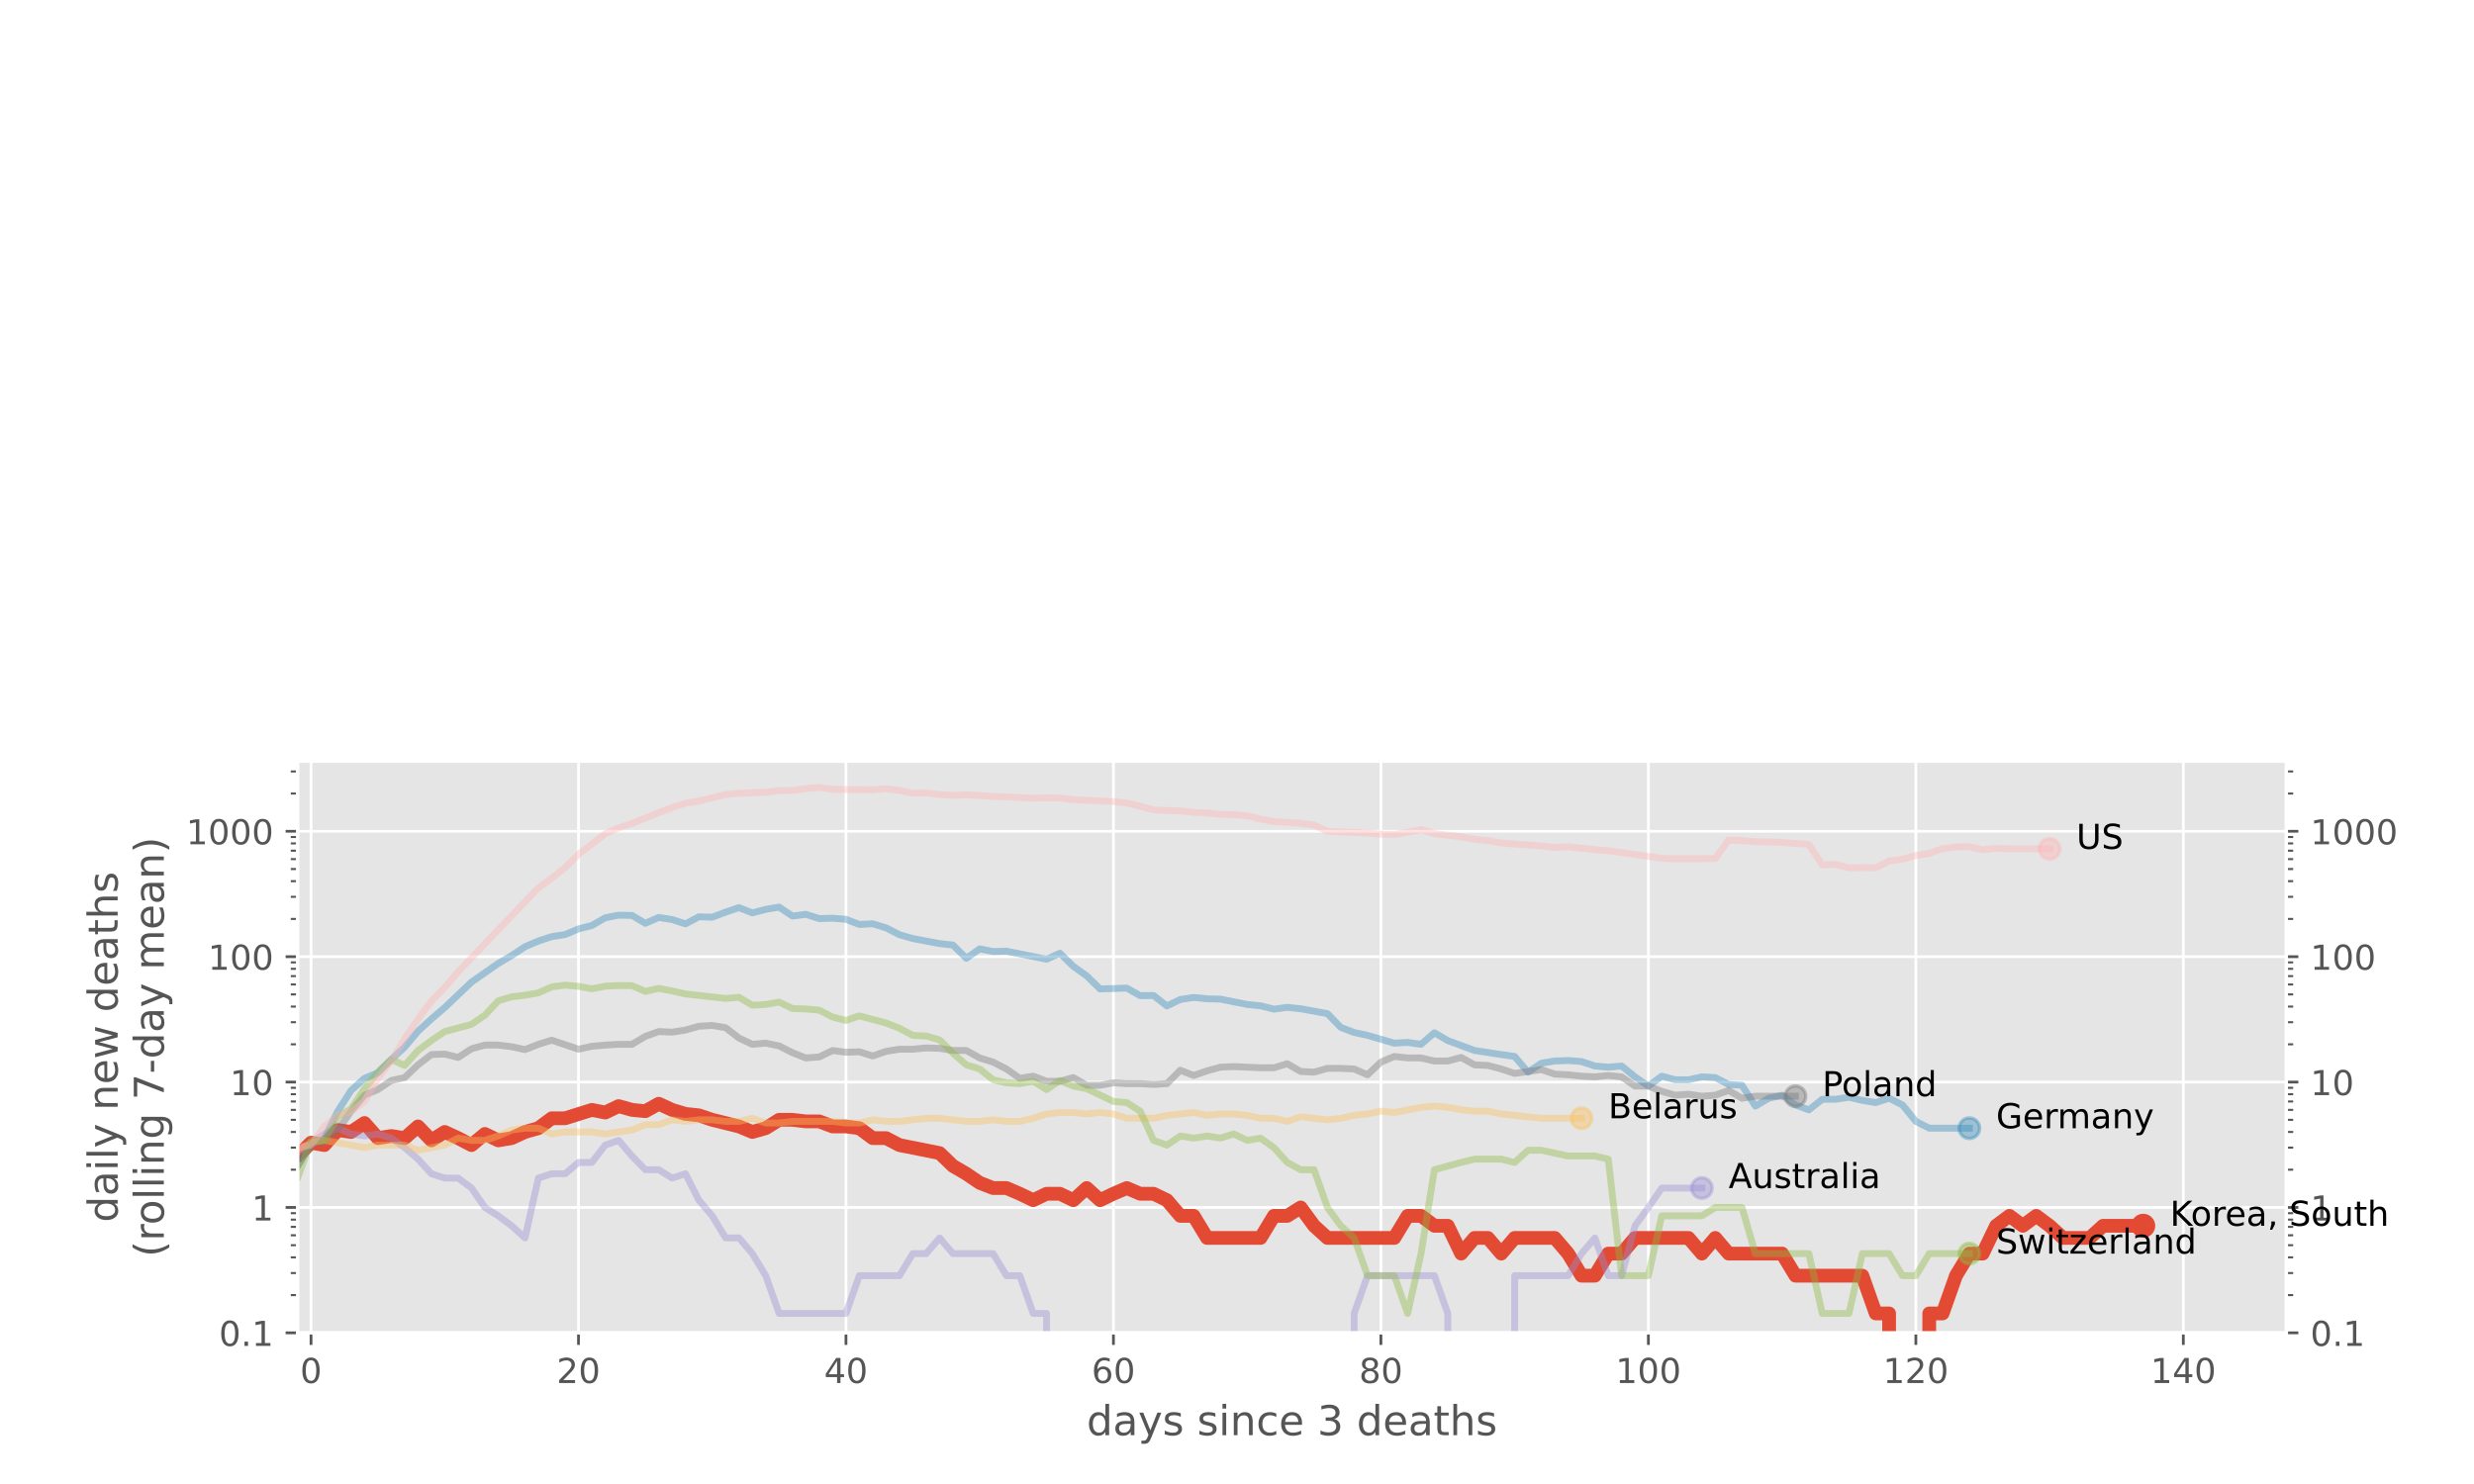 <?xml version="1.0" encoding="utf-8" standalone="no"?>
<!DOCTYPE svg PUBLIC "-//W3C//DTD SVG 1.1//EN"
  "http://www.w3.org/Graphics/SVG/1.1/DTD/svg11.dtd">
<!-- Created with matplotlib (https://matplotlib.org/) -->
<svg height="432pt" version="1.1" viewBox="0 0 720 432" width="720pt" xmlns="http://www.w3.org/2000/svg" xmlns:xlink="http://www.w3.org/1999/xlink">
 <defs>
  <style type="text/css">
*{stroke-linecap:butt;stroke-linejoin:round;}
  </style>
 </defs>
 <g id="figure_1">
  <g id="patch_1">
   <path d="M 0 432 
L 720 432 
L 720 0 
L 0 0 
z
" style="fill:#ffffff;"/>
  </g>
  <g id="axes_1">
   <g id="patch_2">
    <path d="M 86.625 388 
L 665.375 388 
L 665.375 221.56 
L 86.625 221.56 
z
" style="fill:#e5e5e5;"/>
   </g>
   <g id="matplotlib.axis_1">
    <g id="xtick_1">
     <g id="line2d_1">
      <path clip-path="url(#p6fef7b79c1)" d="M 90.517 388 
L 90.517 221.56 
" style="fill:none;stroke:#ffffff;stroke-linecap:square;stroke-width:0.8;"/>
     </g>
     <g id="line2d_2">
      <defs>
       <path d="M 0 0 
L 0 3.5 
" id="m3677cb41f1" style="stroke:#555555;stroke-width:0.8;"/>
      </defs>
      <g>
       <use style="fill:#555555;stroke:#555555;stroke-width:0.8;" x="90.517" xlink:href="#m3677cb41f1" y="388"/>
      </g>
     </g>
     <g id="text_1">
      <!-- 0 -->
      <defs>
       <path d="M 31.781 66.406 
Q 24.172 66.406 20.328 58.906 
Q 16.5 51.422 16.5 36.375 
Q 16.5 21.391 20.328 13.891 
Q 24.172 6.391 31.781 6.391 
Q 39.453 6.391 43.281 13.891 
Q 47.125 21.391 47.125 36.375 
Q 47.125 51.422 43.281 58.906 
Q 39.453 66.406 31.781 66.406 
z
M 31.781 74.219 
Q 44.047 74.219 50.516 64.516 
Q 56.984 54.828 56.984 36.375 
Q 56.984 17.969 50.516 8.266 
Q 44.047 -1.422 31.781 -1.422 
Q 19.531 -1.422 13.062 8.266 
Q 6.594 17.969 6.594 36.375 
Q 6.594 54.828 13.062 64.516 
Q 19.531 74.219 31.781 74.219 
z
" id="DejaVuSans-48"/>
      </defs>
      <g style="fill:#555555;" transform="translate(87.336 402.598)scale(0.1 -0.1)">
       <use xlink:href="#DejaVuSans-48"/>
      </g>
     </g>
    </g>
    <g id="xtick_2">
     <g id="line2d_3">
      <path clip-path="url(#p6fef7b79c1)" d="M 168.358 388 
L 168.358 221.56 
" style="fill:none;stroke:#ffffff;stroke-linecap:square;stroke-width:0.8;"/>
     </g>
     <g id="line2d_4">
      <g>
       <use style="fill:#555555;stroke:#555555;stroke-width:0.8;" x="168.358" xlink:href="#m3677cb41f1" y="388"/>
      </g>
     </g>
     <g id="text_2">
      <!-- 20 -->
      <defs>
       <path d="M 19.188 8.297 
L 53.609 8.297 
L 53.609 0 
L 7.328 0 
L 7.328 8.297 
Q 12.938 14.109 22.625 23.891 
Q 32.328 33.688 34.812 36.531 
Q 39.547 41.844 41.422 45.531 
Q 43.312 49.219 43.312 52.781 
Q 43.312 58.594 39.234 62.25 
Q 35.156 65.922 28.609 65.922 
Q 23.969 65.922 18.812 64.312 
Q 13.672 62.703 7.812 59.422 
L 7.812 69.391 
Q 13.766 71.781 18.938 73 
Q 24.125 74.219 28.422 74.219 
Q 39.75 74.219 46.484 68.547 
Q 53.219 62.891 53.219 53.422 
Q 53.219 48.922 51.531 44.891 
Q 49.859 40.875 45.406 35.406 
Q 44.188 33.984 37.641 27.219 
Q 31.109 20.453 19.188 8.297 
z
" id="DejaVuSans-50"/>
      </defs>
      <g style="fill:#555555;" transform="translate(161.996 402.598)scale(0.1 -0.1)">
       <use xlink:href="#DejaVuSans-50"/>
       <use x="63.623" xlink:href="#DejaVuSans-48"/>
      </g>
     </g>
    </g>
    <g id="xtick_3">
     <g id="line2d_5">
      <path clip-path="url(#p6fef7b79c1)" d="M 246.2 388 
L 246.2 221.56 
" style="fill:none;stroke:#ffffff;stroke-linecap:square;stroke-width:0.8;"/>
     </g>
     <g id="line2d_6">
      <g>
       <use style="fill:#555555;stroke:#555555;stroke-width:0.8;" x="246.2" xlink:href="#m3677cb41f1" y="388"/>
      </g>
     </g>
     <g id="text_3">
      <!-- 40 -->
      <defs>
       <path d="M 37.797 64.312 
L 12.891 25.391 
L 37.797 25.391 
z
M 35.203 72.906 
L 47.609 72.906 
L 47.609 25.391 
L 58.016 25.391 
L 58.016 17.188 
L 47.609 17.188 
L 47.609 0 
L 37.797 0 
L 37.797 17.188 
L 4.891 17.188 
L 4.891 26.703 
z
" id="DejaVuSans-52"/>
      </defs>
      <g style="fill:#555555;" transform="translate(239.837 402.598)scale(0.1 -0.1)">
       <use xlink:href="#DejaVuSans-52"/>
       <use x="63.623" xlink:href="#DejaVuSans-48"/>
      </g>
     </g>
    </g>
    <g id="xtick_4">
     <g id="line2d_7">
      <path clip-path="url(#p6fef7b79c1)" d="M 324.041 388 
L 324.041 221.56 
" style="fill:none;stroke:#ffffff;stroke-linecap:square;stroke-width:0.8;"/>
     </g>
     <g id="line2d_8">
      <g>
       <use style="fill:#555555;stroke:#555555;stroke-width:0.8;" x="324.041" xlink:href="#m3677cb41f1" y="388"/>
      </g>
     </g>
     <g id="text_4">
      <!-- 60 -->
      <defs>
       <path d="M 33.016 40.375 
Q 26.375 40.375 22.484 35.828 
Q 18.609 31.297 18.609 23.391 
Q 18.609 15.531 22.484 10.953 
Q 26.375 6.391 33.016 6.391 
Q 39.656 6.391 43.531 10.953 
Q 47.406 15.531 47.406 23.391 
Q 47.406 31.297 43.531 35.828 
Q 39.656 40.375 33.016 40.375 
z
M 52.594 71.297 
L 52.594 62.312 
Q 48.875 64.062 45.094 64.984 
Q 41.312 65.922 37.594 65.922 
Q 27.828 65.922 22.672 59.328 
Q 17.531 52.734 16.797 39.406 
Q 19.672 43.656 24.016 45.922 
Q 28.375 48.188 33.594 48.188 
Q 44.578 48.188 50.953 41.516 
Q 57.328 34.859 57.328 23.391 
Q 57.328 12.156 50.688 5.359 
Q 44.047 -1.422 33.016 -1.422 
Q 20.359 -1.422 13.672 8.266 
Q 6.984 17.969 6.984 36.375 
Q 6.984 53.656 15.188 63.938 
Q 23.391 74.219 37.203 74.219 
Q 40.922 74.219 44.703 73.484 
Q 48.484 72.75 52.594 71.297 
z
" id="DejaVuSans-54"/>
      </defs>
      <g style="fill:#555555;" transform="translate(317.678 402.598)scale(0.1 -0.1)">
       <use xlink:href="#DejaVuSans-54"/>
       <use x="63.623" xlink:href="#DejaVuSans-48"/>
      </g>
     </g>
    </g>
    <g id="xtick_5">
     <g id="line2d_9">
      <path clip-path="url(#p6fef7b79c1)" d="M 401.882 388 
L 401.882 221.56 
" style="fill:none;stroke:#ffffff;stroke-linecap:square;stroke-width:0.8;"/>
     </g>
     <g id="line2d_10">
      <g>
       <use style="fill:#555555;stroke:#555555;stroke-width:0.8;" x="401.882" xlink:href="#m3677cb41f1" y="388"/>
      </g>
     </g>
     <g id="text_5">
      <!-- 80 -->
      <defs>
       <path d="M 31.781 34.625 
Q 24.75 34.625 20.719 30.859 
Q 16.703 27.094 16.703 20.516 
Q 16.703 13.922 20.719 10.156 
Q 24.75 6.391 31.781 6.391 
Q 38.812 6.391 42.859 10.172 
Q 46.922 13.969 46.922 20.516 
Q 46.922 27.094 42.891 30.859 
Q 38.875 34.625 31.781 34.625 
z
M 21.922 38.812 
Q 15.578 40.375 12.031 44.719 
Q 8.5 49.078 8.5 55.328 
Q 8.5 64.062 14.719 69.141 
Q 20.953 74.219 31.781 74.219 
Q 42.672 74.219 48.875 69.141 
Q 55.078 64.062 55.078 55.328 
Q 55.078 49.078 51.531 44.719 
Q 48 40.375 41.703 38.812 
Q 48.828 37.156 52.797 32.312 
Q 56.781 27.484 56.781 20.516 
Q 56.781 9.906 50.312 4.234 
Q 43.844 -1.422 31.781 -1.422 
Q 19.734 -1.422 13.25 4.234 
Q 6.781 9.906 6.781 20.516 
Q 6.781 27.484 10.781 32.312 
Q 14.797 37.156 21.922 38.812 
z
M 18.312 54.391 
Q 18.312 48.734 21.844 45.562 
Q 25.391 42.391 31.781 42.391 
Q 38.141 42.391 41.719 45.562 
Q 45.312 48.734 45.312 54.391 
Q 45.312 60.062 41.719 63.234 
Q 38.141 66.406 31.781 66.406 
Q 25.391 66.406 21.844 63.234 
Q 18.312 60.062 18.312 54.391 
z
" id="DejaVuSans-56"/>
      </defs>
      <g style="fill:#555555;" transform="translate(395.52 402.598)scale(0.1 -0.1)">
       <use xlink:href="#DejaVuSans-56"/>
       <use x="63.623" xlink:href="#DejaVuSans-48"/>
      </g>
     </g>
    </g>
    <g id="xtick_6">
     <g id="line2d_11">
      <path clip-path="url(#p6fef7b79c1)" d="M 479.724 388 
L 479.724 221.56 
" style="fill:none;stroke:#ffffff;stroke-linecap:square;stroke-width:0.8;"/>
     </g>
     <g id="line2d_12">
      <g>
       <use style="fill:#555555;stroke:#555555;stroke-width:0.8;" x="479.724" xlink:href="#m3677cb41f1" y="388"/>
      </g>
     </g>
     <g id="text_6">
      <!-- 100 -->
      <defs>
       <path d="M 12.406 8.297 
L 28.516 8.297 
L 28.516 63.922 
L 10.984 60.406 
L 10.984 69.391 
L 28.422 72.906 
L 38.281 72.906 
L 38.281 8.297 
L 54.391 8.297 
L 54.391 0 
L 12.406 0 
z
" id="DejaVuSans-49"/>
      </defs>
      <g style="fill:#555555;" transform="translate(470.18 402.598)scale(0.1 -0.1)">
       <use xlink:href="#DejaVuSans-49"/>
       <use x="63.623" xlink:href="#DejaVuSans-48"/>
       <use x="127.246" xlink:href="#DejaVuSans-48"/>
      </g>
     </g>
    </g>
    <g id="xtick_7">
     <g id="line2d_13">
      <path clip-path="url(#p6fef7b79c1)" d="M 557.565 388 
L 557.565 221.56 
" style="fill:none;stroke:#ffffff;stroke-linecap:square;stroke-width:0.8;"/>
     </g>
     <g id="line2d_14">
      <g>
       <use style="fill:#555555;stroke:#555555;stroke-width:0.8;" x="557.565" xlink:href="#m3677cb41f1" y="388"/>
      </g>
     </g>
     <g id="text_7">
      <!-- 120 -->
      <g style="fill:#555555;" transform="translate(548.021 402.598)scale(0.1 -0.1)">
       <use xlink:href="#DejaVuSans-49"/>
       <use x="63.623" xlink:href="#DejaVuSans-50"/>
       <use x="127.246" xlink:href="#DejaVuSans-48"/>
      </g>
     </g>
    </g>
    <g id="xtick_8">
     <g id="line2d_15">
      <path clip-path="url(#p6fef7b79c1)" d="M 635.406 388 
L 635.406 221.56 
" style="fill:none;stroke:#ffffff;stroke-linecap:square;stroke-width:0.8;"/>
     </g>
     <g id="line2d_16">
      <g>
       <use style="fill:#555555;stroke:#555555;stroke-width:0.8;" x="635.406" xlink:href="#m3677cb41f1" y="388"/>
      </g>
     </g>
     <g id="text_8">
      <!-- 140 -->
      <g style="fill:#555555;" transform="translate(625.862 402.598)scale(0.1 -0.1)">
       <use xlink:href="#DejaVuSans-49"/>
       <use x="63.623" xlink:href="#DejaVuSans-52"/>
       <use x="127.246" xlink:href="#DejaVuSans-48"/>
      </g>
     </g>
    </g>
    <g id="text_9">
     <!-- days since 3 deaths -->
     <defs>
      <path d="M 45.406 46.391 
L 45.406 75.984 
L 54.391 75.984 
L 54.391 0 
L 45.406 0 
L 45.406 8.203 
Q 42.578 3.328 38.25 0.953 
Q 33.938 -1.422 27.875 -1.422 
Q 17.969 -1.422 11.734 6.484 
Q 5.516 14.406 5.516 27.297 
Q 5.516 40.188 11.734 48.094 
Q 17.969 56 27.875 56 
Q 33.938 56 38.25 53.625 
Q 42.578 51.266 45.406 46.391 
z
M 14.797 27.297 
Q 14.797 17.391 18.875 11.75 
Q 22.953 6.109 30.078 6.109 
Q 37.203 6.109 41.297 11.75 
Q 45.406 17.391 45.406 27.297 
Q 45.406 37.203 41.297 42.844 
Q 37.203 48.484 30.078 48.484 
Q 22.953 48.484 18.875 42.844 
Q 14.797 37.203 14.797 27.297 
z
" id="DejaVuSans-100"/>
      <path d="M 34.281 27.484 
Q 23.391 27.484 19.188 25 
Q 14.984 22.516 14.984 16.5 
Q 14.984 11.719 18.141 8.906 
Q 21.297 6.109 26.703 6.109 
Q 34.188 6.109 38.703 11.406 
Q 43.219 16.703 43.219 25.484 
L 43.219 27.484 
z
M 52.203 31.203 
L 52.203 0 
L 43.219 0 
L 43.219 8.297 
Q 40.141 3.328 35.547 0.953 
Q 30.953 -1.422 24.312 -1.422 
Q 15.922 -1.422 10.953 3.297 
Q 6 8.016 6 15.922 
Q 6 25.141 12.172 29.828 
Q 18.359 34.516 30.609 34.516 
L 43.219 34.516 
L 43.219 35.406 
Q 43.219 41.609 39.141 45 
Q 35.062 48.391 27.688 48.391 
Q 23 48.391 18.547 47.266 
Q 14.109 46.141 10.016 43.891 
L 10.016 52.203 
Q 14.938 54.109 19.578 55.047 
Q 24.219 56 28.609 56 
Q 40.484 56 46.344 49.844 
Q 52.203 43.703 52.203 31.203 
z
" id="DejaVuSans-97"/>
      <path d="M 32.172 -5.078 
Q 28.375 -14.844 24.75 -17.812 
Q 21.141 -20.797 15.094 -20.797 
L 7.906 -20.797 
L 7.906 -13.281 
L 13.188 -13.281 
Q 16.891 -13.281 18.938 -11.516 
Q 21 -9.766 23.484 -3.219 
L 25.094 0.875 
L 2.984 54.688 
L 12.5 54.688 
L 29.594 11.922 
L 46.688 54.688 
L 56.203 54.688 
z
" id="DejaVuSans-121"/>
      <path d="M 44.281 53.078 
L 44.281 44.578 
Q 40.484 46.531 36.375 47.5 
Q 32.281 48.484 27.875 48.484 
Q 21.188 48.484 17.844 46.438 
Q 14.5 44.391 14.5 40.281 
Q 14.5 37.156 16.891 35.375 
Q 19.281 33.594 26.516 31.984 
L 29.594 31.297 
Q 39.156 29.25 43.188 25.516 
Q 47.219 21.781 47.219 15.094 
Q 47.219 7.469 41.188 3.016 
Q 35.156 -1.422 24.609 -1.422 
Q 20.219 -1.422 15.453 -0.562 
Q 10.688 0.297 5.422 2 
L 5.422 11.281 
Q 10.406 8.688 15.234 7.391 
Q 20.062 6.109 24.812 6.109 
Q 31.156 6.109 34.562 8.281 
Q 37.984 10.453 37.984 14.406 
Q 37.984 18.062 35.516 20.016 
Q 33.062 21.969 24.703 23.781 
L 21.578 24.516 
Q 13.234 26.266 9.516 29.906 
Q 5.812 33.547 5.812 39.891 
Q 5.812 47.609 11.281 51.797 
Q 16.75 56 26.812 56 
Q 31.781 56 36.172 55.266 
Q 40.578 54.547 44.281 53.078 
z
" id="DejaVuSans-115"/>
      <path id="DejaVuSans-32"/>
      <path d="M 9.422 54.688 
L 18.406 54.688 
L 18.406 0 
L 9.422 0 
z
M 9.422 75.984 
L 18.406 75.984 
L 18.406 64.594 
L 9.422 64.594 
z
" id="DejaVuSans-105"/>
      <path d="M 54.891 33.016 
L 54.891 0 
L 45.906 0 
L 45.906 32.719 
Q 45.906 40.484 42.875 44.328 
Q 39.844 48.188 33.797 48.188 
Q 26.516 48.188 22.312 43.547 
Q 18.109 38.922 18.109 30.906 
L 18.109 0 
L 9.078 0 
L 9.078 54.688 
L 18.109 54.688 
L 18.109 46.188 
Q 21.344 51.125 25.703 53.562 
Q 30.078 56 35.797 56 
Q 45.219 56 50.047 50.172 
Q 54.891 44.344 54.891 33.016 
z
" id="DejaVuSans-110"/>
      <path d="M 48.781 52.594 
L 48.781 44.188 
Q 44.969 46.297 41.141 47.344 
Q 37.312 48.391 33.406 48.391 
Q 24.656 48.391 19.812 42.844 
Q 14.984 37.312 14.984 27.297 
Q 14.984 17.281 19.812 11.734 
Q 24.656 6.203 33.406 6.203 
Q 37.312 6.203 41.141 7.25 
Q 44.969 8.297 48.781 10.406 
L 48.781 2.094 
Q 45.016 0.344 40.984 -0.531 
Q 36.969 -1.422 32.422 -1.422 
Q 20.062 -1.422 12.781 6.344 
Q 5.516 14.109 5.516 27.297 
Q 5.516 40.672 12.859 48.328 
Q 20.219 56 33.016 56 
Q 37.156 56 41.109 55.141 
Q 45.062 54.297 48.781 52.594 
z
" id="DejaVuSans-99"/>
      <path d="M 56.203 29.594 
L 56.203 25.203 
L 14.891 25.203 
Q 15.484 15.922 20.484 11.062 
Q 25.484 6.203 34.422 6.203 
Q 39.594 6.203 44.453 7.469 
Q 49.312 8.734 54.109 11.281 
L 54.109 2.781 
Q 49.266 0.734 44.188 -0.344 
Q 39.109 -1.422 33.891 -1.422 
Q 20.797 -1.422 13.156 6.188 
Q 5.516 13.812 5.516 26.812 
Q 5.516 40.234 12.766 48.109 
Q 20.016 56 32.328 56 
Q 43.359 56 49.781 48.891 
Q 56.203 41.797 56.203 29.594 
z
M 47.219 32.234 
Q 47.125 39.594 43.094 43.984 
Q 39.062 48.391 32.422 48.391 
Q 24.906 48.391 20.391 44.141 
Q 15.875 39.891 15.188 32.172 
z
" id="DejaVuSans-101"/>
      <path d="M 40.578 39.312 
Q 47.656 37.797 51.625 33 
Q 55.609 28.219 55.609 21.188 
Q 55.609 10.406 48.188 4.484 
Q 40.766 -1.422 27.094 -1.422 
Q 22.516 -1.422 17.656 -0.516 
Q 12.797 0.391 7.625 2.203 
L 7.625 11.719 
Q 11.719 9.328 16.594 8.109 
Q 21.484 6.891 26.812 6.891 
Q 36.078 6.891 40.938 10.547 
Q 45.797 14.203 45.797 21.188 
Q 45.797 27.641 41.281 31.266 
Q 36.766 34.906 28.719 34.906 
L 20.219 34.906 
L 20.219 43.016 
L 29.109 43.016 
Q 36.375 43.016 40.234 45.922 
Q 44.094 48.828 44.094 54.297 
Q 44.094 59.906 40.109 62.906 
Q 36.141 65.922 28.719 65.922 
Q 24.656 65.922 20.016 65.031 
Q 15.375 64.156 9.812 62.312 
L 9.812 71.094 
Q 15.438 72.656 20.344 73.438 
Q 25.25 74.219 29.594 74.219 
Q 40.828 74.219 47.359 69.109 
Q 53.906 64.016 53.906 55.328 
Q 53.906 49.266 50.438 45.094 
Q 46.969 40.922 40.578 39.312 
z
" id="DejaVuSans-51"/>
      <path d="M 18.312 70.219 
L 18.312 54.688 
L 36.812 54.688 
L 36.812 47.703 
L 18.312 47.703 
L 18.312 18.016 
Q 18.312 11.328 20.141 9.422 
Q 21.969 7.516 27.594 7.516 
L 36.812 7.516 
L 36.812 0 
L 27.594 0 
Q 17.188 0 13.234 3.875 
Q 9.281 7.766 9.281 18.016 
L 9.281 47.703 
L 2.688 47.703 
L 2.688 54.688 
L 9.281 54.688 
L 9.281 70.219 
z
" id="DejaVuSans-116"/>
      <path d="M 54.891 33.016 
L 54.891 0 
L 45.906 0 
L 45.906 32.719 
Q 45.906 40.484 42.875 44.328 
Q 39.844 48.188 33.797 48.188 
Q 26.516 48.188 22.312 43.547 
Q 18.109 38.922 18.109 30.906 
L 18.109 0 
L 9.078 0 
L 9.078 75.984 
L 18.109 75.984 
L 18.109 46.188 
Q 21.344 51.125 25.703 53.562 
Q 30.078 56 35.797 56 
Q 45.219 56 50.047 50.172 
Q 54.891 44.344 54.891 33.016 
z
" id="DejaVuSans-104"/>
     </defs>
     <g style="fill:#555555;" transform="translate(316.255 417.796)scale(0.12 -0.12)">
      <use xlink:href="#DejaVuSans-100"/>
      <use x="63.477" xlink:href="#DejaVuSans-97"/>
      <use x="124.756" xlink:href="#DejaVuSans-121"/>
      <use x="183.936" xlink:href="#DejaVuSans-115"/>
      <use x="236.035" xlink:href="#DejaVuSans-32"/>
      <use x="267.822" xlink:href="#DejaVuSans-115"/>
      <use x="319.922" xlink:href="#DejaVuSans-105"/>
      <use x="347.705" xlink:href="#DejaVuSans-110"/>
      <use x="411.084" xlink:href="#DejaVuSans-99"/>
      <use x="466.064" xlink:href="#DejaVuSans-101"/>
      <use x="527.588" xlink:href="#DejaVuSans-32"/>
      <use x="559.375" xlink:href="#DejaVuSans-51"/>
      <use x="622.998" xlink:href="#DejaVuSans-32"/>
      <use x="654.785" xlink:href="#DejaVuSans-100"/>
      <use x="718.262" xlink:href="#DejaVuSans-101"/>
      <use x="779.785" xlink:href="#DejaVuSans-97"/>
      <use x="841.064" xlink:href="#DejaVuSans-116"/>
      <use x="880.273" xlink:href="#DejaVuSans-104"/>
      <use x="943.652" xlink:href="#DejaVuSans-115"/>
     </g>
    </g>
   </g>
   <g id="matplotlib.axis_2">
    <g id="ytick_1">
     <g id="line2d_17">
      <path clip-path="url(#p6fef7b79c1)" d="M 86.625 388 
L 665.375 388 
" style="fill:none;stroke:#ffffff;stroke-linecap:square;stroke-width:0.8;"/>
     </g>
     <g id="line2d_18">
      <defs>
       <path d="M 0 0 
L -3.5 0 
" id="md94c34b4ba" style="stroke:#555555;stroke-width:0.8;"/>
      </defs>
      <g>
       <use style="fill:#555555;stroke:#555555;stroke-width:0.8;" x="86.625" xlink:href="#md94c34b4ba" y="388"/>
      </g>
     </g>
     <g id="line2d_19">
      <defs>
       <path d="M 0 0 
L 3.5 0 
" id="m45392e89e5" style="stroke:#555555;stroke-width:0.8;"/>
      </defs>
      <g>
       <use style="fill:#555555;stroke:#555555;stroke-width:0.8;" x="665.375" xlink:href="#m45392e89e5" y="388"/>
      </g>
     </g>
     <g id="text_10">
      <!-- 0.1 -->
      <defs>
       <path d="M 10.688 12.406 
L 21 12.406 
L 21 0 
L 10.688 0 
z
" id="DejaVuSans-46"/>
      </defs>
      <g style="fill:#555555;" transform="translate(63.722 391.799)scale(0.1 -0.1)">
       <use xlink:href="#DejaVuSans-48"/>
       <use x="63.623" xlink:href="#DejaVuSans-46"/>
       <use x="95.41" xlink:href="#DejaVuSans-49"/>
      </g>
     </g>
     <g id="text_11">
      <!-- 0.1 -->
      <g style="fill:#555555;" transform="translate(672.375 391.799)scale(0.1 -0.1)">
       <use xlink:href="#DejaVuSans-48"/>
       <use x="63.623" xlink:href="#DejaVuSans-46"/>
       <use x="95.41" xlink:href="#DejaVuSans-49"/>
      </g>
     </g>
    </g>
    <g id="ytick_2">
     <g id="line2d_20">
      <path clip-path="url(#p6fef7b79c1)" d="M 86.625 351.497 
L 665.375 351.497 
" style="fill:none;stroke:#ffffff;stroke-linecap:square;stroke-width:0.8;"/>
     </g>
     <g id="line2d_21">
      <g>
       <use style="fill:#555555;stroke:#555555;stroke-width:0.8;" x="86.625" xlink:href="#md94c34b4ba" y="351.497"/>
      </g>
     </g>
     <g id="line2d_22">
      <g>
       <use style="fill:#555555;stroke:#555555;stroke-width:0.8;" x="665.375" xlink:href="#m45392e89e5" y="351.497"/>
      </g>
     </g>
     <g id="text_12">
      <!-- 1 -->
      <g style="fill:#555555;" transform="translate(73.263 355.296)scale(0.1 -0.1)">
       <use xlink:href="#DejaVuSans-49"/>
      </g>
     </g>
     <g id="text_13">
      <!-- 1 -->
      <g style="fill:#555555;" transform="translate(672.375 355.296)scale(0.1 -0.1)">
       <use xlink:href="#DejaVuSans-49"/>
      </g>
     </g>
    </g>
    <g id="ytick_3">
     <g id="line2d_23">
      <path clip-path="url(#p6fef7b79c1)" d="M 86.625 314.993 
L 665.375 314.993 
" style="fill:none;stroke:#ffffff;stroke-linecap:square;stroke-width:0.8;"/>
     </g>
     <g id="line2d_24">
      <g>
       <use style="fill:#555555;stroke:#555555;stroke-width:0.8;" x="86.625" xlink:href="#md94c34b4ba" y="314.993"/>
      </g>
     </g>
     <g id="line2d_25">
      <g>
       <use style="fill:#555555;stroke:#555555;stroke-width:0.8;" x="665.375" xlink:href="#m45392e89e5" y="314.993"/>
      </g>
     </g>
     <g id="text_14">
      <!-- 10 -->
      <g style="fill:#555555;" transform="translate(66.9 318.793)scale(0.1 -0.1)">
       <use xlink:href="#DejaVuSans-49"/>
       <use x="63.623" xlink:href="#DejaVuSans-48"/>
      </g>
     </g>
     <g id="text_15">
      <!-- 10 -->
      <g style="fill:#555555;" transform="translate(672.375 318.793)scale(0.1 -0.1)">
       <use xlink:href="#DejaVuSans-49"/>
       <use x="63.623" xlink:href="#DejaVuSans-48"/>
      </g>
     </g>
    </g>
    <g id="ytick_4">
     <g id="line2d_26">
      <path clip-path="url(#p6fef7b79c1)" d="M 86.625 278.49 
L 665.375 278.49 
" style="fill:none;stroke:#ffffff;stroke-linecap:square;stroke-width:0.8;"/>
     </g>
     <g id="line2d_27">
      <g>
       <use style="fill:#555555;stroke:#555555;stroke-width:0.8;" x="86.625" xlink:href="#md94c34b4ba" y="278.49"/>
      </g>
     </g>
     <g id="line2d_28">
      <g>
       <use style="fill:#555555;stroke:#555555;stroke-width:0.8;" x="665.375" xlink:href="#m45392e89e5" y="278.49"/>
      </g>
     </g>
     <g id="text_16">
      <!-- 100 -->
      <g style="fill:#555555;" transform="translate(60.538 282.289)scale(0.1 -0.1)">
       <use xlink:href="#DejaVuSans-49"/>
       <use x="63.623" xlink:href="#DejaVuSans-48"/>
       <use x="127.246" xlink:href="#DejaVuSans-48"/>
      </g>
     </g>
     <g id="text_17">
      <!-- 100 -->
      <g style="fill:#555555;" transform="translate(672.375 282.289)scale(0.1 -0.1)">
       <use xlink:href="#DejaVuSans-49"/>
       <use x="63.623" xlink:href="#DejaVuSans-48"/>
       <use x="127.246" xlink:href="#DejaVuSans-48"/>
      </g>
     </g>
    </g>
    <g id="ytick_5">
     <g id="line2d_29">
      <path clip-path="url(#p6fef7b79c1)" d="M 86.625 241.987 
L 665.375 241.987 
" style="fill:none;stroke:#ffffff;stroke-linecap:square;stroke-width:0.8;"/>
     </g>
     <g id="line2d_30">
      <g>
       <use style="fill:#555555;stroke:#555555;stroke-width:0.8;" x="86.625" xlink:href="#md94c34b4ba" y="241.987"/>
      </g>
     </g>
     <g id="line2d_31">
      <g>
       <use style="fill:#555555;stroke:#555555;stroke-width:0.8;" x="665.375" xlink:href="#m45392e89e5" y="241.987"/>
      </g>
     </g>
     <g id="text_18">
      <!-- 1000 -->
      <g style="fill:#555555;" transform="translate(54.175 245.786)scale(0.1 -0.1)">
       <use xlink:href="#DejaVuSans-49"/>
       <use x="63.623" xlink:href="#DejaVuSans-48"/>
       <use x="127.246" xlink:href="#DejaVuSans-48"/>
       <use x="190.869" xlink:href="#DejaVuSans-48"/>
      </g>
     </g>
     <g id="text_19">
      <!-- 1000 -->
      <g style="fill:#555555;" transform="translate(672.375 245.786)scale(0.1 -0.1)">
       <use xlink:href="#DejaVuSans-49"/>
       <use x="63.623" xlink:href="#DejaVuSans-48"/>
       <use x="127.246" xlink:href="#DejaVuSans-48"/>
       <use x="190.869" xlink:href="#DejaVuSans-48"/>
      </g>
     </g>
    </g>
    <g id="ytick_6">
     <g id="line2d_32">
      <defs>
       <path d="M 0 0 
L -2 0 
" id="m826acfa73e" style="stroke:#555555;stroke-width:0.6;"/>
      </defs>
      <g>
       <use style="fill:#555555;stroke:#555555;stroke-width:0.6;" x="86.625" xlink:href="#m826acfa73e" y="377.011"/>
      </g>
     </g>
     <g id="line2d_33">
      <defs>
       <path d="M 0 0 
L 2 0 
" id="m7820038978" style="stroke:#555555;stroke-width:0.6;"/>
      </defs>
      <g>
       <use style="fill:#555555;stroke:#555555;stroke-width:0.6;" x="665.375" xlink:href="#m7820038978" y="377.011"/>
      </g>
     </g>
    </g>
    <g id="ytick_7">
     <g id="line2d_34">
      <g>
       <use style="fill:#555555;stroke:#555555;stroke-width:0.6;" x="86.625" xlink:href="#m826acfa73e" y="370.584"/>
      </g>
     </g>
     <g id="line2d_35">
      <g>
       <use style="fill:#555555;stroke:#555555;stroke-width:0.6;" x="665.375" xlink:href="#m7820038978" y="370.584"/>
      </g>
     </g>
    </g>
    <g id="ytick_8">
     <g id="line2d_36">
      <g>
       <use style="fill:#555555;stroke:#555555;stroke-width:0.6;" x="86.625" xlink:href="#m826acfa73e" y="366.023"/>
      </g>
     </g>
     <g id="line2d_37">
      <g>
       <use style="fill:#555555;stroke:#555555;stroke-width:0.6;" x="665.375" xlink:href="#m7820038978" y="366.023"/>
      </g>
     </g>
    </g>
    <g id="ytick_9">
     <g id="line2d_38">
      <g>
       <use style="fill:#555555;stroke:#555555;stroke-width:0.6;" x="86.625" xlink:href="#m826acfa73e" y="362.485"/>
      </g>
     </g>
     <g id="line2d_39">
      <g>
       <use style="fill:#555555;stroke:#555555;stroke-width:0.6;" x="665.375" xlink:href="#m7820038978" y="362.485"/>
      </g>
     </g>
    </g>
    <g id="ytick_10">
     <g id="line2d_40">
      <g>
       <use style="fill:#555555;stroke:#555555;stroke-width:0.6;" x="86.625" xlink:href="#m826acfa73e" y="359.595"/>
      </g>
     </g>
     <g id="line2d_41">
      <g>
       <use style="fill:#555555;stroke:#555555;stroke-width:0.6;" x="665.375" xlink:href="#m7820038978" y="359.595"/>
      </g>
     </g>
    </g>
    <g id="ytick_11">
     <g id="line2d_42">
      <g>
       <use style="fill:#555555;stroke:#555555;stroke-width:0.6;" x="86.625" xlink:href="#m826acfa73e" y="357.151"/>
      </g>
     </g>
     <g id="line2d_43">
      <g>
       <use style="fill:#555555;stroke:#555555;stroke-width:0.6;" x="665.375" xlink:href="#m7820038978" y="357.151"/>
      </g>
     </g>
    </g>
    <g id="ytick_12">
     <g id="line2d_44">
      <g>
       <use style="fill:#555555;stroke:#555555;stroke-width:0.6;" x="86.625" xlink:href="#m826acfa73e" y="355.034"/>
      </g>
     </g>
     <g id="line2d_45">
      <g>
       <use style="fill:#555555;stroke:#555555;stroke-width:0.6;" x="665.375" xlink:href="#m7820038978" y="355.034"/>
      </g>
     </g>
    </g>
    <g id="ytick_13">
     <g id="line2d_46">
      <g>
       <use style="fill:#555555;stroke:#555555;stroke-width:0.6;" x="86.625" xlink:href="#m826acfa73e" y="353.167"/>
      </g>
     </g>
     <g id="line2d_47">
      <g>
       <use style="fill:#555555;stroke:#555555;stroke-width:0.6;" x="665.375" xlink:href="#m7820038978" y="353.167"/>
      </g>
     </g>
    </g>
    <g id="ytick_14">
     <g id="line2d_48">
      <g>
       <use style="fill:#555555;stroke:#555555;stroke-width:0.6;" x="86.625" xlink:href="#m826acfa73e" y="340.508"/>
      </g>
     </g>
     <g id="line2d_49">
      <g>
       <use style="fill:#555555;stroke:#555555;stroke-width:0.6;" x="665.375" xlink:href="#m7820038978" y="340.508"/>
      </g>
     </g>
    </g>
    <g id="ytick_15">
     <g id="line2d_50">
      <g>
       <use style="fill:#555555;stroke:#555555;stroke-width:0.6;" x="86.625" xlink:href="#m826acfa73e" y="334.08"/>
      </g>
     </g>
     <g id="line2d_51">
      <g>
       <use style="fill:#555555;stroke:#555555;stroke-width:0.6;" x="665.375" xlink:href="#m7820038978" y="334.08"/>
      </g>
     </g>
    </g>
    <g id="ytick_16">
     <g id="line2d_52">
      <g>
       <use style="fill:#555555;stroke:#555555;stroke-width:0.6;" x="86.625" xlink:href="#m826acfa73e" y="329.52"/>
      </g>
     </g>
     <g id="line2d_53">
      <g>
       <use style="fill:#555555;stroke:#555555;stroke-width:0.6;" x="665.375" xlink:href="#m7820038978" y="329.52"/>
      </g>
     </g>
    </g>
    <g id="ytick_17">
     <g id="line2d_54">
      <g>
       <use style="fill:#555555;stroke:#555555;stroke-width:0.6;" x="86.625" xlink:href="#m826acfa73e" y="325.982"/>
      </g>
     </g>
     <g id="line2d_55">
      <g>
       <use style="fill:#555555;stroke:#555555;stroke-width:0.6;" x="665.375" xlink:href="#m7820038978" y="325.982"/>
      </g>
     </g>
    </g>
    <g id="ytick_18">
     <g id="line2d_56">
      <g>
       <use style="fill:#555555;stroke:#555555;stroke-width:0.6;" x="86.625" xlink:href="#m826acfa73e" y="323.092"/>
      </g>
     </g>
     <g id="line2d_57">
      <g>
       <use style="fill:#555555;stroke:#555555;stroke-width:0.6;" x="665.375" xlink:href="#m7820038978" y="323.092"/>
      </g>
     </g>
    </g>
    <g id="ytick_19">
     <g id="line2d_58">
      <g>
       <use style="fill:#555555;stroke:#555555;stroke-width:0.6;" x="86.625" xlink:href="#m826acfa73e" y="320.648"/>
      </g>
     </g>
     <g id="line2d_59">
      <g>
       <use style="fill:#555555;stroke:#555555;stroke-width:0.6;" x="665.375" xlink:href="#m7820038978" y="320.648"/>
      </g>
     </g>
    </g>
    <g id="ytick_20">
     <g id="line2d_60">
      <g>
       <use style="fill:#555555;stroke:#555555;stroke-width:0.6;" x="86.625" xlink:href="#m826acfa73e" y="318.531"/>
      </g>
     </g>
     <g id="line2d_61">
      <g>
       <use style="fill:#555555;stroke:#555555;stroke-width:0.6;" x="665.375" xlink:href="#m7820038978" y="318.531"/>
      </g>
     </g>
    </g>
    <g id="ytick_21">
     <g id="line2d_62">
      <g>
       <use style="fill:#555555;stroke:#555555;stroke-width:0.6;" x="86.625" xlink:href="#m826acfa73e" y="316.664"/>
      </g>
     </g>
     <g id="line2d_63">
      <g>
       <use style="fill:#555555;stroke:#555555;stroke-width:0.6;" x="665.375" xlink:href="#m7820038978" y="316.664"/>
      </g>
     </g>
    </g>
    <g id="ytick_22">
     <g id="line2d_64">
      <g>
       <use style="fill:#555555;stroke:#555555;stroke-width:0.6;" x="86.625" xlink:href="#m826acfa73e" y="304.005"/>
      </g>
     </g>
     <g id="line2d_65">
      <g>
       <use style="fill:#555555;stroke:#555555;stroke-width:0.6;" x="665.375" xlink:href="#m7820038978" y="304.005"/>
      </g>
     </g>
    </g>
    <g id="ytick_23">
     <g id="line2d_66">
      <g>
       <use style="fill:#555555;stroke:#555555;stroke-width:0.6;" x="86.625" xlink:href="#m826acfa73e" y="297.577"/>
      </g>
     </g>
     <g id="line2d_67">
      <g>
       <use style="fill:#555555;stroke:#555555;stroke-width:0.6;" x="665.375" xlink:href="#m7820038978" y="297.577"/>
      </g>
     </g>
    </g>
    <g id="ytick_24">
     <g id="line2d_68">
      <g>
       <use style="fill:#555555;stroke:#555555;stroke-width:0.6;" x="86.625" xlink:href="#m826acfa73e" y="293.016"/>
      </g>
     </g>
     <g id="line2d_69">
      <g>
       <use style="fill:#555555;stroke:#555555;stroke-width:0.6;" x="665.375" xlink:href="#m7820038978" y="293.016"/>
      </g>
     </g>
    </g>
    <g id="ytick_25">
     <g id="line2d_70">
      <g>
       <use style="fill:#555555;stroke:#555555;stroke-width:0.6;" x="86.625" xlink:href="#m826acfa73e" y="289.479"/>
      </g>
     </g>
     <g id="line2d_71">
      <g>
       <use style="fill:#555555;stroke:#555555;stroke-width:0.6;" x="665.375" xlink:href="#m7820038978" y="289.479"/>
      </g>
     </g>
    </g>
    <g id="ytick_26">
     <g id="line2d_72">
      <g>
       <use style="fill:#555555;stroke:#555555;stroke-width:0.6;" x="86.625" xlink:href="#m826acfa73e" y="286.588"/>
      </g>
     </g>
     <g id="line2d_73">
      <g>
       <use style="fill:#555555;stroke:#555555;stroke-width:0.6;" x="665.375" xlink:href="#m7820038978" y="286.588"/>
      </g>
     </g>
    </g>
    <g id="ytick_27">
     <g id="line2d_74">
      <g>
       <use style="fill:#555555;stroke:#555555;stroke-width:0.6;" x="86.625" xlink:href="#m826acfa73e" y="284.145"/>
      </g>
     </g>
     <g id="line2d_75">
      <g>
       <use style="fill:#555555;stroke:#555555;stroke-width:0.6;" x="665.375" xlink:href="#m7820038978" y="284.145"/>
      </g>
     </g>
    </g>
    <g id="ytick_28">
     <g id="line2d_76">
      <g>
       <use style="fill:#555555;stroke:#555555;stroke-width:0.6;" x="86.625" xlink:href="#m826acfa73e" y="282.028"/>
      </g>
     </g>
     <g id="line2d_77">
      <g>
       <use style="fill:#555555;stroke:#555555;stroke-width:0.6;" x="665.375" xlink:href="#m7820038978" y="282.028"/>
      </g>
     </g>
    </g>
    <g id="ytick_29">
     <g id="line2d_78">
      <g>
       <use style="fill:#555555;stroke:#555555;stroke-width:0.6;" x="86.625" xlink:href="#m826acfa73e" y="280.161"/>
      </g>
     </g>
     <g id="line2d_79">
      <g>
       <use style="fill:#555555;stroke:#555555;stroke-width:0.6;" x="665.375" xlink:href="#m7820038978" y="280.161"/>
      </g>
     </g>
    </g>
    <g id="ytick_30">
     <g id="line2d_80">
      <g>
       <use style="fill:#555555;stroke:#555555;stroke-width:0.6;" x="86.625" xlink:href="#m826acfa73e" y="267.502"/>
      </g>
     </g>
     <g id="line2d_81">
      <g>
       <use style="fill:#555555;stroke:#555555;stroke-width:0.6;" x="665.375" xlink:href="#m7820038978" y="267.502"/>
      </g>
     </g>
    </g>
    <g id="ytick_31">
     <g id="line2d_82">
      <g>
       <use style="fill:#555555;stroke:#555555;stroke-width:0.6;" x="86.625" xlink:href="#m826acfa73e" y="261.074"/>
      </g>
     </g>
     <g id="line2d_83">
      <g>
       <use style="fill:#555555;stroke:#555555;stroke-width:0.6;" x="665.375" xlink:href="#m7820038978" y="261.074"/>
      </g>
     </g>
    </g>
    <g id="ytick_32">
     <g id="line2d_84">
      <g>
       <use style="fill:#555555;stroke:#555555;stroke-width:0.6;" x="86.625" xlink:href="#m826acfa73e" y="256.513"/>
      </g>
     </g>
     <g id="line2d_85">
      <g>
       <use style="fill:#555555;stroke:#555555;stroke-width:0.6;" x="665.375" xlink:href="#m7820038978" y="256.513"/>
      </g>
     </g>
    </g>
    <g id="ytick_33">
     <g id="line2d_86">
      <g>
       <use style="fill:#555555;stroke:#555555;stroke-width:0.6;" x="86.625" xlink:href="#m826acfa73e" y="252.976"/>
      </g>
     </g>
     <g id="line2d_87">
      <g>
       <use style="fill:#555555;stroke:#555555;stroke-width:0.6;" x="665.375" xlink:href="#m7820038978" y="252.976"/>
      </g>
     </g>
    </g>
    <g id="ytick_34">
     <g id="line2d_88">
      <g>
       <use style="fill:#555555;stroke:#555555;stroke-width:0.6;" x="86.625" xlink:href="#m826acfa73e" y="250.085"/>
      </g>
     </g>
     <g id="line2d_89">
      <g>
       <use style="fill:#555555;stroke:#555555;stroke-width:0.6;" x="665.375" xlink:href="#m7820038978" y="250.085"/>
      </g>
     </g>
    </g>
    <g id="ytick_35">
     <g id="line2d_90">
      <g>
       <use style="fill:#555555;stroke:#555555;stroke-width:0.6;" x="86.625" xlink:href="#m826acfa73e" y="247.641"/>
      </g>
     </g>
     <g id="line2d_91">
      <g>
       <use style="fill:#555555;stroke:#555555;stroke-width:0.6;" x="665.375" xlink:href="#m7820038978" y="247.641"/>
      </g>
     </g>
    </g>
    <g id="ytick_36">
     <g id="line2d_92">
      <g>
       <use style="fill:#555555;stroke:#555555;stroke-width:0.6;" x="86.625" xlink:href="#m826acfa73e" y="245.524"/>
      </g>
     </g>
     <g id="line2d_93">
      <g>
       <use style="fill:#555555;stroke:#555555;stroke-width:0.6;" x="665.375" xlink:href="#m7820038978" y="245.524"/>
      </g>
     </g>
    </g>
    <g id="ytick_37">
     <g id="line2d_94">
      <g>
       <use style="fill:#555555;stroke:#555555;stroke-width:0.6;" x="86.625" xlink:href="#m826acfa73e" y="243.657"/>
      </g>
     </g>
     <g id="line2d_95">
      <g>
       <use style="fill:#555555;stroke:#555555;stroke-width:0.6;" x="665.375" xlink:href="#m7820038978" y="243.657"/>
      </g>
     </g>
    </g>
    <g id="ytick_38">
     <g id="line2d_96">
      <g>
       <use style="fill:#555555;stroke:#555555;stroke-width:0.6;" x="86.625" xlink:href="#m826acfa73e" y="230.998"/>
      </g>
     </g>
     <g id="line2d_97">
      <g>
       <use style="fill:#555555;stroke:#555555;stroke-width:0.6;" x="665.375" xlink:href="#m7820038978" y="230.998"/>
      </g>
     </g>
    </g>
    <g id="ytick_39">
     <g id="line2d_98">
      <g>
       <use style="fill:#555555;stroke:#555555;stroke-width:0.6;" x="86.625" xlink:href="#m826acfa73e" y="224.57"/>
      </g>
     </g>
     <g id="line2d_99">
      <g>
       <use style="fill:#555555;stroke:#555555;stroke-width:0.6;" x="665.375" xlink:href="#m7820038978" y="224.57"/>
      </g>
     </g>
    </g>
    <g id="text_20">
     <!-- daily new deaths -->
     <defs>
      <path d="M 9.422 75.984 
L 18.406 75.984 
L 18.406 0 
L 9.422 0 
z
" id="DejaVuSans-108"/>
      <path d="M 4.203 54.688 
L 13.188 54.688 
L 24.422 12.016 
L 35.594 54.688 
L 46.188 54.688 
L 57.422 12.016 
L 68.609 54.688 
L 77.594 54.688 
L 63.281 0 
L 52.688 0 
L 40.922 44.828 
L 29.109 0 
L 18.5 0 
z
" id="DejaVuSans-119"/>
     </defs>
     <g style="fill:#555555;" transform="translate(34.242 355.824)rotate(-90)scale(0.12 -0.12)">
      <use xlink:href="#DejaVuSans-100"/>
      <use x="63.477" xlink:href="#DejaVuSans-97"/>
      <use x="124.756" xlink:href="#DejaVuSans-105"/>
      <use x="152.539" xlink:href="#DejaVuSans-108"/>
      <use x="180.322" xlink:href="#DejaVuSans-121"/>
      <use x="239.502" xlink:href="#DejaVuSans-32"/>
      <use x="271.289" xlink:href="#DejaVuSans-110"/>
      <use x="334.668" xlink:href="#DejaVuSans-101"/>
      <use x="396.191" xlink:href="#DejaVuSans-119"/>
      <use x="477.979" xlink:href="#DejaVuSans-32"/>
      <use x="509.766" xlink:href="#DejaVuSans-100"/>
      <use x="573.242" xlink:href="#DejaVuSans-101"/>
      <use x="634.766" xlink:href="#DejaVuSans-97"/>
      <use x="696.045" xlink:href="#DejaVuSans-116"/>
      <use x="735.254" xlink:href="#DejaVuSans-104"/>
      <use x="798.633" xlink:href="#DejaVuSans-115"/>
     </g>
     <!-- (rolling 7-day mean) -->
     <defs>
      <path d="M 31 75.875 
Q 24.469 64.656 21.281 53.656 
Q 18.109 42.672 18.109 31.391 
Q 18.109 20.125 21.312 9.062 
Q 24.516 -2 31 -13.188 
L 23.188 -13.188 
Q 15.875 -1.703 12.234 9.375 
Q 8.594 20.453 8.594 31.391 
Q 8.594 42.281 12.203 53.312 
Q 15.828 64.359 23.188 75.875 
z
" id="DejaVuSans-40"/>
      <path d="M 41.109 46.297 
Q 39.594 47.172 37.812 47.578 
Q 36.031 48 33.891 48 
Q 26.266 48 22.188 43.047 
Q 18.109 38.094 18.109 28.812 
L 18.109 0 
L 9.078 0 
L 9.078 54.688 
L 18.109 54.688 
L 18.109 46.188 
Q 20.953 51.172 25.484 53.578 
Q 30.031 56 36.531 56 
Q 37.453 56 38.578 55.875 
Q 39.703 55.766 41.062 55.516 
z
" id="DejaVuSans-114"/>
      <path d="M 30.609 48.391 
Q 23.391 48.391 19.188 42.75 
Q 14.984 37.109 14.984 27.297 
Q 14.984 17.484 19.156 11.844 
Q 23.344 6.203 30.609 6.203 
Q 37.797 6.203 41.984 11.859 
Q 46.188 17.531 46.188 27.297 
Q 46.188 37.016 41.984 42.703 
Q 37.797 48.391 30.609 48.391 
z
M 30.609 56 
Q 42.328 56 49.016 48.375 
Q 55.719 40.766 55.719 27.297 
Q 55.719 13.875 49.016 6.219 
Q 42.328 -1.422 30.609 -1.422 
Q 18.844 -1.422 12.172 6.219 
Q 5.516 13.875 5.516 27.297 
Q 5.516 40.766 12.172 48.375 
Q 18.844 56 30.609 56 
z
" id="DejaVuSans-111"/>
      <path d="M 45.406 27.984 
Q 45.406 37.75 41.375 43.109 
Q 37.359 48.484 30.078 48.484 
Q 22.859 48.484 18.828 43.109 
Q 14.797 37.75 14.797 27.984 
Q 14.797 18.266 18.828 12.891 
Q 22.859 7.516 30.078 7.516 
Q 37.359 7.516 41.375 12.891 
Q 45.406 18.266 45.406 27.984 
z
M 54.391 6.781 
Q 54.391 -7.172 48.188 -13.984 
Q 42 -20.797 29.203 -20.797 
Q 24.469 -20.797 20.266 -20.094 
Q 16.062 -19.391 12.109 -17.922 
L 12.109 -9.188 
Q 16.062 -11.328 19.922 -12.344 
Q 23.781 -13.375 27.781 -13.375 
Q 36.625 -13.375 41.016 -8.766 
Q 45.406 -4.156 45.406 5.172 
L 45.406 9.625 
Q 42.625 4.781 38.281 2.391 
Q 33.938 0 27.875 0 
Q 17.828 0 11.672 7.656 
Q 5.516 15.328 5.516 27.984 
Q 5.516 40.672 11.672 48.328 
Q 17.828 56 27.875 56 
Q 33.938 56 38.281 53.609 
Q 42.625 51.219 45.406 46.391 
L 45.406 54.688 
L 54.391 54.688 
z
" id="DejaVuSans-103"/>
      <path d="M 8.203 72.906 
L 55.078 72.906 
L 55.078 68.703 
L 28.609 0 
L 18.312 0 
L 43.219 64.594 
L 8.203 64.594 
z
" id="DejaVuSans-55"/>
      <path d="M 4.891 31.391 
L 31.203 31.391 
L 31.203 23.391 
L 4.891 23.391 
z
" id="DejaVuSans-45"/>
      <path d="M 52 44.188 
Q 55.375 50.25 60.062 53.125 
Q 64.75 56 71.094 56 
Q 79.641 56 84.281 50.016 
Q 88.922 44.047 88.922 33.016 
L 88.922 0 
L 79.891 0 
L 79.891 32.719 
Q 79.891 40.578 77.094 44.375 
Q 74.312 48.188 68.609 48.188 
Q 61.625 48.188 57.562 43.547 
Q 53.516 38.922 53.516 30.906 
L 53.516 0 
L 44.484 0 
L 44.484 32.719 
Q 44.484 40.625 41.703 44.406 
Q 38.922 48.188 33.109 48.188 
Q 26.219 48.188 22.156 43.531 
Q 18.109 38.875 18.109 30.906 
L 18.109 0 
L 9.078 0 
L 9.078 54.688 
L 18.109 54.688 
L 18.109 46.188 
Q 21.188 51.219 25.484 53.609 
Q 29.781 56 35.688 56 
Q 41.656 56 45.828 52.969 
Q 50 49.953 52 44.188 
z
" id="DejaVuSans-109"/>
      <path d="M 8.016 75.875 
L 15.828 75.875 
Q 23.141 64.359 26.781 53.312 
Q 30.422 42.281 30.422 31.391 
Q 30.422 20.453 26.781 9.375 
Q 23.141 -1.703 15.828 -13.188 
L 8.016 -13.188 
Q 14.5 -2 17.703 9.062 
Q 20.906 20.125 20.906 31.391 
Q 20.906 42.672 17.703 53.656 
Q 14.5 64.656 8.016 75.875 
z
" id="DejaVuSans-41"/>
     </defs>
     <g style="fill:#555555;" transform="translate(47.679 365.926)rotate(-90)scale(0.12 -0.12)">
      <use xlink:href="#DejaVuSans-40"/>
      <use x="39.014" xlink:href="#DejaVuSans-114"/>
      <use x="77.877" xlink:href="#DejaVuSans-111"/>
      <use x="139.059" xlink:href="#DejaVuSans-108"/>
      <use x="166.842" xlink:href="#DejaVuSans-108"/>
      <use x="194.625" xlink:href="#DejaVuSans-105"/>
      <use x="222.408" xlink:href="#DejaVuSans-110"/>
      <use x="285.787" xlink:href="#DejaVuSans-103"/>
      <use x="349.264" xlink:href="#DejaVuSans-32"/>
      <use x="381.051" xlink:href="#DejaVuSans-55"/>
      <use x="444.674" xlink:href="#DejaVuSans-45"/>
      <use x="480.758" xlink:href="#DejaVuSans-100"/>
      <use x="544.234" xlink:href="#DejaVuSans-97"/>
      <use x="605.514" xlink:href="#DejaVuSans-121"/>
      <use x="664.693" xlink:href="#DejaVuSans-32"/>
      <use x="696.48" xlink:href="#DejaVuSans-109"/>
      <use x="793.893" xlink:href="#DejaVuSans-101"/>
      <use x="855.416" xlink:href="#DejaVuSans-97"/>
      <use x="916.695" xlink:href="#DejaVuSans-110"/>
      <use x="980.074" xlink:href="#DejaVuSans-41"/>
     </g>
    </g>
   </g>
   <g id="line2d_100">
    <path clip-path="url(#p6fef7b79c1)" d="M 39.915 433 
L 39.92 382.346 
L 43.812 371.357 
L 47.704 371.357 
L 51.596 353.941 
L 55.488 349.38 
L 59.381 345.842 
L 63.273 342.952 
L 67.165 342.952 
L 71.057 344.331 
L 74.949 340.508 
L 78.841 344.331 
L 82.733 334.854 
L 86.625 336.524 
L 90.517 332.638 
L 94.409 333.343 
L 98.301 328.963 
L 102.193 329.52 
L 106.085 326.915 
L 109.977 331.316 
L 113.869 330.694 
L 117.762 331.316 
L 121.654 327.906 
L 125.546 331.963 
L 129.438 329.52 
L 133.33 331.316 
L 137.222 333.343 
L 141.114 330.096 
L 145.006 331.963 
L 148.898 331.316 
L 152.79 329.52 
L 156.682 328.426 
L 160.574 325.535 
L 164.466 325.535 
L 172.25 323.092 
L 176.142 323.865 
L 180.035 321.998 
L 183.927 323.092 
L 187.819 323.474 
L 191.711 321.309 
L 195.603 323.092 
L 199.495 324.267 
L 203.387 324.678 
L 207.279 325.982 
L 215.063 327.906 
L 218.955 329.52 
L 222.847 328.426 
L 226.739 325.982 
L 230.631 325.982 
L 234.523 326.442 
L 238.416 326.442 
L 242.308 327.906 
L 246.2 327.906 
L 250.092 328.426 
L 253.984 331.316 
L 257.876 331.316 
L 261.768 333.343 
L 273.444 335.667 
L 277.336 339.414 
L 281.228 341.683 
L 285.12 344.331 
L 289.012 345.842 
L 292.904 345.842 
L 296.796 347.513 
L 300.689 349.38 
L 304.581 347.513 
L 308.473 347.513 
L 312.365 349.38 
L 316.257 345.842 
L 320.149 349.38 
L 324.041 347.513 
L 327.933 345.842 
L 331.825 347.513 
L 335.717 347.513 
L 339.609 349.38 
L 343.501 353.941 
L 347.393 353.941 
L 351.285 360.368 
L 366.854 360.368 
L 370.746 353.941 
L 374.638 353.941 
L 378.53 351.497 
L 382.422 356.831 
L 386.314 360.368 
L 405.774 360.368 
L 409.666 353.941 
L 413.558 353.941 
L 417.45 356.831 
L 421.343 356.831 
L 425.235 364.929 
L 429.127 360.368 
L 433.019 360.368 
L 436.911 364.929 
L 440.803 360.368 
L 452.479 360.368 
L 456.371 364.929 
L 460.263 371.357 
L 464.155 371.357 
L 468.047 364.929 
L 471.939 364.929 
L 475.831 360.368 
L 491.4 360.368 
L 495.292 364.929 
L 499.184 360.368 
L 503.076 364.929 
L 518.644 364.929 
L 522.536 371.357 
L 541.997 371.357 
L 545.889 382.346 
L 549.781 382.346 
L 549.786 433 
M 561.451 433 
L 561.457 382.346 
L 565.349 382.346 
L 569.241 371.357 
L 573.133 364.929 
L 577.025 364.929 
L 580.917 356.831 
L 584.809 353.941 
L 588.701 356.831 
L 592.593 353.941 
L 596.485 356.831 
L 600.378 360.368 
L 608.162 360.368 
L 612.054 356.831 
L 623.73 356.831 
L 623.73 356.831 
" style="fill:none;stroke:#e24a33;stroke-linecap:square;stroke-width:4;"/>
   </g>
   <g id="line2d_101">
    <defs>
     <path d="M 0 3 
C 0.796 3 1.559 2.684 2.121 2.121 
C 2.684 1.559 3 0.796 3 0 
C 3 -0.796 2.684 -1.559 2.121 -2.121 
C 1.559 -2.684 0.796 -3 0 -3 
C -0.796 -3 -1.559 -2.684 -2.121 -2.121 
C -2.684 -1.559 -3 -0.796 -3 0 
C -3 0.796 -2.684 1.559 -2.121 2.121 
C -1.559 2.684 -0.796 3 0 3 
z
" id="m14334c23dd" style="stroke:#e24a33;"/>
    </defs>
    <g clip-path="url(#p6fef7b79c1)">
     <use style="fill:#e24a33;stroke:#e24a33;" x="623.73" xlink:href="#m14334c23dd" y="356.831"/>
    </g>
   </g>
   <g id="line2d_102">
    <path clip-path="url(#p6fef7b79c1)" d="M 59.374 433 
L 59.381 371.357 
L 63.273 371.357 
L 67.165 364.929 
L 71.057 364.929 
L 74.949 351.497 
L 78.841 347.513 
L 82.733 344.331 
L 86.625 339.414 
L 90.517 333.343 
L 94.409 331.316 
L 98.301 323.474 
L 102.193 317.437 
L 106.085 313.9 
L 109.977 312.293 
L 113.869 308.415 
L 117.762 304.818 
L 121.654 300.198 
L 125.546 296.625 
L 129.438 293.302 
L 137.222 285.887 
L 145.006 280.465 
L 148.898 278.176 
L 152.79 275.6 
L 156.682 273.935 
L 160.574 272.662 
L 164.466 272.047 
L 168.358 270.415 
L 172.25 269.413 
L 176.142 267.177 
L 180.035 266.408 
L 183.927 266.493 
L 187.819 268.774 
L 191.711 267.077 
L 195.603 267.684 
L 199.495 268.947 
L 203.387 266.891 
L 207.279 267 
L 211.171 265.534 
L 215.063 264.211 
L 218.955 265.745 
L 222.847 264.725 
L 226.739 264.064 
L 230.631 266.674 
L 234.523 266.167 
L 238.416 267.411 
L 242.308 267.299 
L 246.2 267.615 
L 250.092 269.122 
L 253.984 268.91 
L 257.876 270.105 
L 261.768 272.093 
L 265.66 273.221 
L 273.444 274.683 
L 277.336 275.098 
L 281.228 278.973 
L 285.12 276.216 
L 289.012 277 
L 292.904 276.897 
L 304.581 279.232 
L 308.473 277.502 
L 312.365 281.308 
L 316.257 284.08 
L 320.149 287.886 
L 327.933 287.642 
L 331.825 289.845 
L 335.717 289.799 
L 339.609 292.847 
L 343.501 290.949 
L 347.393 290.364 
L 351.285 290.751 
L 355.177 290.85 
L 362.962 292.405 
L 366.854 292.791 
L 370.746 293.77 
L 374.638 293.244 
L 378.53 293.652 
L 386.314 295.069 
L 390.206 299.08 
L 394.098 300.558 
L 397.99 301.4 
L 405.774 303.669 
L 409.666 303.449 
L 413.558 304.005 
L 417.45 300.65 
L 421.343 302.911 
L 429.127 305.802 
L 436.911 306.986 
L 440.803 307.542 
L 444.695 312.103 
L 448.587 309.498 
L 452.479 308.87 
L 456.371 308.717 
L 460.263 309.025 
L 464.155 310.32 
L 468.047 310.661 
L 471.939 310.32 
L 475.831 313.483 
L 479.724 316.168 
L 483.616 313.278 
L 487.508 314.328 
L 491.4 314.328 
L 495.292 313.483 
L 499.184 313.69 
L 503.076 315.688 
L 506.968 315.926 
L 510.86 321.998 
L 514.752 319.706 
L 518.644 318.817 
L 522.536 321.649 
L 526.428 323.092 
L 530.32 320.014 
L 534.212 320.014 
L 538.104 319.404 
L 541.997 320.328 
L 545.889 320.975 
L 549.781 319.706 
L 553.673 321.649 
L 557.565 326.442 
L 561.457 328.426 
L 573.133 328.426 
L 573.133 328.426 
" style="fill:none;stroke:#348abd;stroke-linecap:square;stroke-opacity:0.4;stroke-width:2;"/>
   </g>
   <g id="line2d_103">
    <defs>
     <path d="M 0 3 
C 0.796 3 1.559 2.684 2.121 2.121 
C 2.684 1.559 3 0.796 3 0 
C 3 -0.796 2.684 -1.559 2.121 -2.121 
C 1.559 -2.684 0.796 -3 0 -3 
C -0.796 -3 -1.559 -2.684 -2.121 -2.121 
C -2.684 -1.559 -3 -0.796 -3 0 
C -3 0.796 -2.684 1.559 -2.121 2.121 
C -1.559 2.684 -0.796 3 0 3 
z
" id="m060e7c22aa" style="stroke:#348abd;stroke-opacity:0.4;"/>
    </defs>
    <g clip-path="url(#p6fef7b79c1)">
     <use style="fill:#348abd;fill-opacity:0.4;stroke:#348abd;stroke-opacity:0.4;" x="573.133" xlink:href="#m060e7c22aa" y="328.426"/>
    </g>
   </g>
   <g id="line2d_104">
    <path clip-path="url(#p6fef7b79c1)" d="M -1 382.346 
L 1 382.346 
L 1.005 433 
M 12.669 433 
L 12.676 371.357 
L 16.568 364.929 
L 20.46 364.929 
L 24.352 360.368 
L 36.028 360.368 
L 39.92 364.929 
L 43.812 371.357 
L 47.704 351.497 
L 51.596 353.941 
L 55.488 351.497 
L 59.381 347.513 
L 63.273 345.842 
L 67.165 345.842 
L 71.057 342.952 
L 74.949 344.331 
L 78.841 339.414 
L 82.733 338.391 
L 86.625 335.667 
L 90.517 332.638 
L 94.409 330.096 
L 98.301 328.426 
L 102.193 330.096 
L 106.085 330.694 
L 109.977 330.096 
L 113.869 331.316 
L 117.762 334.08 
L 121.654 337.43 
L 125.546 341.683 
L 129.438 342.952 
L 133.33 342.952 
L 137.222 345.842 
L 141.114 351.497 
L 145.006 353.941 
L 148.898 356.831 
L 152.79 360.368 
L 156.682 342.952 
L 160.574 341.683 
L 164.466 341.683 
L 168.358 338.391 
L 172.25 338.391 
L 176.142 333.343 
L 180.035 331.963 
L 183.927 336.524 
L 187.819 340.508 
L 191.711 340.508 
L 195.603 342.952 
L 199.495 341.683 
L 203.387 349.38 
L 207.279 353.941 
L 211.171 360.368 
L 215.063 360.368 
L 218.955 364.929 
L 222.847 371.357 
L 226.739 382.346 
L 246.2 382.346 
L 250.092 371.357 
L 261.768 371.357 
L 265.66 364.929 
L 269.552 364.929 
L 273.444 360.368 
L 277.336 364.929 
L 289.012 364.929 
L 292.904 371.357 
L 296.796 371.357 
L 300.689 382.346 
L 304.581 382.346 
L 304.586 433 
M 394.093 433 
L 394.098 382.346 
L 397.99 371.357 
L 417.45 371.357 
L 421.343 382.346 
L 421.348 433 
M 440.796 433 
L 440.803 371.357 
L 456.371 371.357 
L 460.263 364.929 
L 464.155 360.368 
L 468.047 371.357 
L 471.939 371.357 
L 475.831 356.831 
L 479.724 351.497 
L 483.616 345.842 
L 495.292 345.842 
L 495.292 345.842 
" style="fill:none;stroke:#988ed5;stroke-linecap:square;stroke-opacity:0.4;stroke-width:2;"/>
   </g>
   <g id="line2d_105">
    <defs>
     <path d="M 0 3 
C 0.796 3 1.559 2.684 2.121 2.121 
C 2.684 1.559 3 0.796 3 0 
C 3 -0.796 2.684 -1.559 2.121 -2.121 
C 1.559 -2.684 0.796 -3 0 -3 
C -0.796 -3 -1.559 -2.684 -2.121 -2.121 
C -2.684 -1.559 -3 -0.796 -3 0 
C -3 0.796 -2.684 1.559 -2.121 2.121 
C -1.559 2.684 -0.796 3 0 3 
z
" id="m0742cd35b0" style="stroke:#988ed5;stroke-opacity:0.4;"/>
    </defs>
    <g clip-path="url(#p6fef7b79c1)">
     <use style="fill:#988ed5;fill-opacity:0.4;stroke:#988ed5;stroke-opacity:0.4;" x="495.292" xlink:href="#m0742cd35b0" y="345.842"/>
    </g>
   </g>
   <g id="line2d_106">
    <path clip-path="url(#p6fef7b79c1)" d="M 20.454 433 
L 20.46 382.346 
L 24.352 371.357 
L 28.244 364.929 
L 32.136 364.929 
L 36.028 360.368 
L 39.92 356.831 
L 43.812 356.831 
L 47.704 360.368 
L 51.596 364.929 
L 55.488 371.357 
L 59.381 360.368 
L 63.273 360.368 
L 67.165 356.831 
L 71.057 347.513 
L 74.949 344.331 
L 78.841 344.331 
L 82.733 341.683 
L 86.625 339.414 
L 90.517 332.638 
L 94.409 332.638 
L 98.301 328.963 
L 102.193 323.474 
L 106.085 318.817 
L 109.977 317.175 
L 113.869 314.547 
L 117.762 313.69 
L 121.654 309.986 
L 125.546 306.986 
L 129.438 306.85 
L 133.33 307.828 
L 137.222 305.302 
L 141.114 304.233 
L 145.006 304.233 
L 148.898 304.699 
L 152.79 305.55 
L 156.682 304.005 
L 160.574 302.806 
L 168.358 305.426 
L 172.25 304.581 
L 176.142 304.233 
L 180.035 304.005 
L 183.927 304.005 
L 187.819 301.691 
L 191.711 300.287 
L 195.603 300.467 
L 199.495 299.846 
L 203.387 298.752 
L 207.279 298.51 
L 211.171 299.164 
L 215.063 302.188 
L 218.955 304.005 
L 222.847 303.669 
L 226.739 304.464 
L 230.631 306.449 
L 234.523 307.973 
L 238.416 307.685 
L 242.308 305.802 
L 246.2 306.317 
L 250.092 306.187 
L 253.984 307.402 
L 257.876 306.057 
L 261.768 305.426 
L 265.66 305.426 
L 269.552 305.058 
L 273.444 305.18 
L 277.336 305.802 
L 281.228 305.802 
L 285.12 307.973 
L 289.012 309.181 
L 292.904 311.186 
L 296.796 313.9 
L 300.689 313.278 
L 304.581 314.769 
L 308.473 314.769 
L 312.365 313.69 
L 316.257 315.926 
L 320.149 315.926 
L 324.041 315.222 
L 327.933 315.453 
L 331.825 315.453 
L 335.717 315.688 
L 339.609 315.453 
L 343.501 311.547 
L 347.393 313.076 
L 351.285 311.73 
L 355.177 310.661 
L 359.07 310.49 
L 366.854 310.834 
L 370.746 310.834 
L 374.638 309.659 
L 378.53 311.915 
L 382.422 312.103 
L 386.314 311.009 
L 390.206 311.009 
L 394.098 311.186 
L 397.99 312.877 
L 401.882 309.181 
L 405.774 307.542 
L 409.666 307.973 
L 413.558 307.973 
L 417.45 308.87 
L 421.343 308.87 
L 425.235 307.828 
L 429.127 309.986 
L 433.019 310.152 
L 436.911 311.186 
L 440.803 312.485 
L 448.587 311.366 
L 452.479 312.68 
L 456.371 312.877 
L 460.263 313.278 
L 464.155 313.483 
L 468.047 313.076 
L 471.939 313.483 
L 475.831 316.168 
L 479.724 316.168 
L 483.616 317.704 
L 487.508 318.817 
L 491.4 318.531 
L 495.292 319.108 
L 499.184 318.817 
L 503.076 317.437 
L 506.968 319.706 
L 510.86 319.108 
L 522.536 319.108 
L 522.536 319.108 
" style="fill:none;stroke:#777777;stroke-linecap:square;stroke-opacity:0.4;stroke-width:2;"/>
   </g>
   <g id="line2d_107">
    <defs>
     <path d="M 0 3 
C 0.796 3 1.559 2.684 2.121 2.121 
C 2.684 1.559 3 0.796 3 0 
C 3 -0.796 2.684 -1.559 2.121 -2.121 
C 1.559 -2.684 0.796 -3 0 -3 
C -0.796 -3 -1.559 -2.684 -2.121 -2.121 
C -2.684 -1.559 -3 -0.796 -3 0 
C -3 0.796 -2.684 1.559 -2.121 2.121 
C -1.559 2.684 -0.796 3 0 3 
z
" id="m9bd73fa733" style="stroke:#777777;stroke-opacity:0.4;"/>
    </defs>
    <g clip-path="url(#p6fef7b79c1)">
     <use style="fill:#777777;fill-opacity:0.4;stroke:#777777;stroke-opacity:0.4;" x="522.536" xlink:href="#m9bd73fa733" y="319.108"/>
    </g>
   </g>
   <g id="line2d_108">
    <path clip-path="url(#p6fef7b79c1)" d="M 32.131 433 
L 32.136 382.346 
L 39.92 360.368 
L 43.812 360.368 
L 47.704 356.831 
L 51.596 349.38 
L 55.488 341.683 
L 63.273 344.331 
L 67.165 342.952 
L 71.057 339.414 
L 74.949 336.524 
L 78.841 336.524 
L 82.733 338.391 
L 86.625 334.854 
L 90.517 332.638 
L 94.409 331.963 
L 106.085 334.08 
L 109.977 333.343 
L 117.762 333.343 
L 121.654 334.854 
L 129.438 333.343 
L 133.33 331.316 
L 137.222 331.963 
L 141.114 331.963 
L 145.006 330.694 
L 148.898 328.963 
L 152.79 328.426 
L 156.682 328.426 
L 160.574 330.096 
L 164.466 329.52 
L 172.25 329.52 
L 176.142 330.096 
L 183.927 328.963 
L 187.819 327.403 
L 191.711 327.403 
L 195.603 325.982 
L 199.495 326.442 
L 203.387 325.982 
L 207.279 325.982 
L 211.171 326.442 
L 215.063 326.442 
L 218.955 325.535 
L 222.847 326.915 
L 226.739 326.915 
L 230.631 326.442 
L 242.308 326.442 
L 246.2 326.915 
L 250.092 326.915 
L 253.984 325.982 
L 257.876 326.442 
L 261.768 326.442 
L 269.552 325.535 
L 273.444 325.535 
L 281.228 326.442 
L 285.12 326.442 
L 289.012 325.982 
L 292.904 326.442 
L 296.796 326.442 
L 300.689 325.535 
L 304.581 324.267 
L 308.473 323.865 
L 312.365 323.865 
L 316.257 324.267 
L 320.149 323.865 
L 324.041 324.267 
L 327.933 325.535 
L 335.717 325.535 
L 339.609 324.678 
L 347.393 323.865 
L 351.285 324.678 
L 355.177 324.267 
L 359.07 324.267 
L 362.962 324.678 
L 366.854 325.535 
L 370.746 325.535 
L 374.638 326.442 
L 378.53 325.101 
L 386.314 325.982 
L 390.206 325.535 
L 394.098 324.678 
L 397.99 324.267 
L 401.882 323.474 
L 405.774 323.865 
L 413.558 322.354 
L 417.45 321.998 
L 421.343 322.354 
L 425.235 323.092 
L 429.127 323.474 
L 433.019 323.474 
L 436.911 324.267 
L 448.587 325.535 
L 460.263 325.535 
L 460.263 325.535 
" style="fill:none;stroke:#fbc15e;stroke-linecap:square;stroke-opacity:0.4;stroke-width:2;"/>
   </g>
   <g id="line2d_109">
    <defs>
     <path d="M 0 3 
C 0.796 3 1.559 2.684 2.121 2.121 
C 2.684 1.559 3 0.796 3 0 
C 3 -0.796 2.684 -1.559 2.121 -2.121 
C 1.559 -2.684 0.796 -3 0 -3 
C -0.796 -3 -1.559 -2.684 -2.121 -2.121 
C -2.684 -1.559 -3 -0.796 -3 0 
C -3 0.796 -2.684 1.559 -2.121 2.121 
C -1.559 2.684 -0.796 3 0 3 
z
" id="m5e35151d4c" style="stroke:#fbc15e;stroke-opacity:0.4;"/>
    </defs>
    <g clip-path="url(#p6fef7b79c1)">
     <use style="fill:#fbc15e;fill-opacity:0.4;stroke:#fbc15e;stroke-opacity:0.4;" x="460.263" xlink:href="#m5e35151d4c" y="325.535"/>
    </g>
   </g>
   <g id="line2d_110">
    <path clip-path="url(#p6fef7b79c1)" d="M 43.807 433 
L 43.812 382.346 
L 51.596 382.346 
L 55.488 371.357 
L 59.381 371.357 
L 63.273 364.929 
L 67.165 360.368 
L 71.057 364.929 
L 74.949 345.842 
L 78.841 342.952 
L 86.625 342.952 
L 90.517 331.963 
L 94.409 331.963 
L 98.301 325.101 
L 102.193 322.719 
L 106.085 316.917 
L 109.977 312.103 
L 113.869 308.415 
L 117.762 310.152 
L 121.654 305.802 
L 125.546 302.911 
L 129.438 300.287 
L 137.222 298.193 
L 141.114 295.526 
L 145.006 291.352 
L 148.898 290.173 
L 152.79 289.707 
L 156.682 289.032 
L 160.574 287.283 
L 164.466 286.778 
L 168.358 287.126 
L 172.25 287.845 
L 176.142 287.087 
L 180.035 286.893 
L 183.927 286.932 
L 187.819 288.598 
L 191.711 287.723 
L 195.603 288.47 
L 199.495 289.343 
L 211.171 290.654 
L 215.063 290.316 
L 218.955 292.625 
L 222.847 292.405 
L 226.739 291.713 
L 230.631 293.593 
L 234.523 293.711 
L 238.416 294.07 
L 242.308 296.066 
L 246.2 297.057 
L 250.092 295.727 
L 257.876 297.805 
L 261.768 299.331 
L 265.66 301.4 
L 269.552 301.594 
L 273.444 302.701 
L 277.336 306.581 
L 281.228 309.986 
L 285.12 311.186 
L 289.012 314.328 
L 292.904 315.222 
L 296.796 315.453 
L 300.689 314.769 
L 304.581 317.175 
L 308.473 314.547 
L 312.365 316.168 
L 316.257 316.917 
L 324.041 320.648 
L 327.933 320.975 
L 331.825 323.474 
L 335.717 331.963 
L 339.609 333.343 
L 343.501 330.694 
L 347.393 331.316 
L 351.285 330.694 
L 355.177 331.316 
L 359.07 330.096 
L 362.962 331.963 
L 366.854 331.316 
L 370.746 334.08 
L 374.638 338.391 
L 378.53 340.508 
L 382.422 340.508 
L 386.314 351.497 
L 390.206 356.831 
L 394.098 360.368 
L 397.99 371.357 
L 405.774 371.357 
L 409.666 382.346 
L 413.558 364.929 
L 417.45 340.508 
L 425.235 338.391 
L 429.127 337.43 
L 436.911 337.43 
L 440.803 338.391 
L 444.695 334.854 
L 448.587 334.854 
L 456.371 336.524 
L 464.155 336.524 
L 468.047 337.43 
L 471.939 371.357 
L 479.724 371.357 
L 483.616 353.941 
L 495.292 353.941 
L 499.184 351.497 
L 506.968 351.497 
L 510.86 364.929 
L 526.428 364.929 
L 530.32 382.346 
L 538.104 382.346 
L 541.997 364.929 
L 549.781 364.929 
L 553.673 371.357 
L 557.565 371.357 
L 561.457 364.929 
L 573.133 364.929 
L 573.133 364.929 
" style="fill:none;stroke:#8eba42;stroke-linecap:square;stroke-opacity:0.4;stroke-width:2;"/>
   </g>
   <g id="line2d_111">
    <defs>
     <path d="M 0 3 
C 0.796 3 1.559 2.684 2.121 2.121 
C 2.684 1.559 3 0.796 3 0 
C 3 -0.796 2.684 -1.559 2.121 -2.121 
C 1.559 -2.684 0.796 -3 0 -3 
C -0.796 -3 -1.559 -2.684 -2.121 -2.121 
C -2.684 -1.559 -3 -0.796 -3 0 
C -3 0.796 -2.684 1.559 -2.121 2.121 
C -1.559 2.684 -0.796 3 0 3 
z
" id="mf3756ae01c" style="stroke:#8eba42;stroke-opacity:0.4;"/>
    </defs>
    <g clip-path="url(#p6fef7b79c1)">
     <use style="fill:#8eba42;fill-opacity:0.4;stroke:#8eba42;stroke-opacity:0.4;" x="573.133" xlink:href="#mf3756ae01c" y="364.929"/>
    </g>
   </g>
   <g id="line2d_112">
    <path clip-path="url(#p6fef7b79c1)" d="M 47.699 433 
L 47.704 382.346 
L 51.596 382.346 
L 55.488 353.941 
L 59.381 351.497 
L 63.273 344.331 
L 67.165 342.952 
L 71.057 340.508 
L 74.949 338.391 
L 78.841 334.854 
L 82.733 338.391 
L 86.625 334.08 
L 90.517 333.343 
L 94.409 327.906 
L 98.301 324.678 
L 102.193 323.474 
L 106.085 320.648 
L 109.977 313.9 
L 113.869 308.87 
L 117.762 302.391 
L 121.654 296.696 
L 125.546 291.403 
L 129.438 287.441 
L 133.33 282.871 
L 156.682 258.45 
L 160.574 255.632 
L 164.466 252.542 
L 168.358 248.698 
L 176.142 242.715 
L 180.035 241.006 
L 183.927 239.679 
L 195.603 235.051 
L 199.495 233.82 
L 203.387 233.172 
L 211.171 231.289 
L 215.063 230.91 
L 222.847 230.626 
L 226.739 230.154 
L 230.631 230.113 
L 234.523 229.565 
L 238.416 229.217 
L 242.308 229.775 
L 253.984 229.923 
L 257.876 229.583 
L 261.768 230.106 
L 265.66 230.914 
L 269.552 230.842 
L 273.444 231.262 
L 277.336 231.539 
L 281.228 231.402 
L 285.12 231.567 
L 289.012 231.862 
L 292.904 231.974 
L 300.689 232.356 
L 304.581 232.248 
L 308.473 232.307 
L 312.365 232.777 
L 324.041 233.339 
L 327.933 233.733 
L 335.717 235.737 
L 339.609 235.96 
L 343.501 236.062 
L 347.393 236.466 
L 351.285 236.671 
L 355.177 237.069 
L 359.07 237.176 
L 362.962 237.485 
L 366.854 238.453 
L 370.746 239.18 
L 378.53 239.654 
L 382.422 240.164 
L 386.314 242.016 
L 397.99 242.484 
L 401.882 242.843 
L 405.774 242.896 
L 409.666 242.286 
L 413.558 241.503 
L 417.45 242.686 
L 425.235 243.584 
L 429.127 244.325 
L 433.019 244.684 
L 436.911 245.417 
L 448.587 246.266 
L 452.479 246.712 
L 456.371 246.499 
L 464.155 247.324 
L 468.047 247.648 
L 483.616 249.842 
L 487.508 250.002 
L 499.184 249.931 
L 503.076 244.539 
L 506.968 244.719 
L 510.86 245.048 
L 514.752 245.086 
L 518.644 245.241 
L 526.428 245.807 
L 530.32 251.768 
L 534.212 251.626 
L 538.104 252.666 
L 541.997 252.533 
L 545.889 252.644 
L 549.781 250.67 
L 553.673 250.104 
L 557.565 249.037 
L 561.457 248.441 
L 565.349 247.044 
L 569.241 246.563 
L 573.133 246.454 
L 577.025 247.366 
L 580.917 246.961 
L 584.809 247.107 
L 596.485 247.107 
L 596.485 247.107 
" style="fill:none;stroke:#ffb5b8;stroke-linecap:square;stroke-opacity:0.4;stroke-width:2;"/>
   </g>
   <g id="line2d_113">
    <defs>
     <path d="M 0 3 
C 0.796 3 1.559 2.684 2.121 2.121 
C 2.684 1.559 3 0.796 3 0 
C 3 -0.796 2.684 -1.559 2.121 -2.121 
C 1.559 -2.684 0.796 -3 0 -3 
C -0.796 -3 -1.559 -2.684 -2.121 -2.121 
C -2.684 -1.559 -3 -0.796 -3 0 
C -3 0.796 -2.684 1.559 -2.121 2.121 
C -1.559 2.684 -0.796 3 0 3 
z
" id="m13056ced73" style="stroke:#ffb5b8;stroke-opacity:0.4;"/>
    </defs>
    <g clip-path="url(#p6fef7b79c1)">
     <use style="fill:#ffb5b8;fill-opacity:0.4;stroke:#ffb5b8;stroke-opacity:0.4;" x="596.485" xlink:href="#m13056ced73" y="247.107"/>
    </g>
   </g>
   <g id="patch_3">
    <path d="M 86.625 388 
L 86.625 221.56 
" style="fill:none;stroke:#ffffff;stroke-linecap:square;stroke-linejoin:miter;"/>
   </g>
   <g id="patch_4">
    <path d="M 665.375 388 
L 665.375 221.56 
" style="fill:none;stroke:#ffffff;stroke-linecap:square;stroke-linejoin:miter;"/>
   </g>
   <g id="patch_5">
    <path d="M 86.625 388 
L 665.375 388 
" style="fill:none;stroke:#ffffff;stroke-linecap:square;stroke-linejoin:miter;"/>
   </g>
   <g id="patch_6">
    <path d="M 86.625 221.56 
L 665.375 221.56 
" style="fill:none;stroke:#ffffff;stroke-linecap:square;stroke-linejoin:miter;"/>
   </g>
   <g id="text_21">
    <!-- Korea, South -->
    <defs>
     <path d="M 9.812 72.906 
L 19.672 72.906 
L 19.672 42.094 
L 52.391 72.906 
L 65.094 72.906 
L 28.906 38.922 
L 67.672 0 
L 54.688 0 
L 19.672 35.109 
L 19.672 0 
L 9.812 0 
z
" id="DejaVuSans-75"/>
     <path d="M 11.719 12.406 
L 22.016 12.406 
L 22.016 4 
L 14.016 -11.625 
L 7.719 -11.625 
L 11.719 4 
z
" id="DejaVuSans-44"/>
     <path d="M 53.516 70.516 
L 53.516 60.891 
Q 47.906 63.578 42.922 64.891 
Q 37.938 66.219 33.297 66.219 
Q 25.25 66.219 20.875 63.094 
Q 16.5 59.969 16.5 54.203 
Q 16.5 49.359 19.406 46.891 
Q 22.312 44.438 30.422 42.922 
L 36.375 41.703 
Q 47.406 39.594 52.656 34.297 
Q 57.906 29 57.906 20.125 
Q 57.906 9.516 50.797 4.047 
Q 43.703 -1.422 29.984 -1.422 
Q 24.812 -1.422 18.969 -0.25 
Q 13.141 0.922 6.891 3.219 
L 6.891 13.375 
Q 12.891 10.016 18.656 8.297 
Q 24.422 6.594 29.984 6.594 
Q 38.422 6.594 43.016 9.906 
Q 47.609 13.234 47.609 19.391 
Q 47.609 24.75 44.312 27.781 
Q 41.016 30.812 33.5 32.328 
L 27.484 33.5 
Q 16.453 35.688 11.516 40.375 
Q 6.594 45.062 6.594 53.422 
Q 6.594 63.094 13.406 68.656 
Q 20.219 74.219 32.172 74.219 
Q 37.312 74.219 42.625 73.281 
Q 47.953 72.359 53.516 70.516 
z
" id="DejaVuSans-83"/>
     <path d="M 8.5 21.578 
L 8.5 54.688 
L 17.484 54.688 
L 17.484 21.922 
Q 17.484 14.156 20.5 10.266 
Q 23.531 6.391 29.594 6.391 
Q 36.859 6.391 41.078 11.031 
Q 45.312 15.672 45.312 23.688 
L 45.312 54.688 
L 54.297 54.688 
L 54.297 0 
L 45.312 0 
L 45.312 8.406 
Q 42.047 3.422 37.719 1 
Q 33.406 -1.422 27.688 -1.422 
Q 18.266 -1.422 13.375 4.438 
Q 8.5 10.297 8.5 21.578 
z
M 31.109 56 
z
" id="DejaVuSans-117"/>
    </defs>
    <g transform="translate(631.514 356.831)scale(0.1 -0.1)">
     <use xlink:href="#DejaVuSans-75"/>
     <use x="60.576" xlink:href="#DejaVuSans-111"/>
     <use x="121.758" xlink:href="#DejaVuSans-114"/>
     <use x="160.621" xlink:href="#DejaVuSans-101"/>
     <use x="222.145" xlink:href="#DejaVuSans-97"/>
     <use x="283.424" xlink:href="#DejaVuSans-44"/>
     <use x="315.211" xlink:href="#DejaVuSans-32"/>
     <use x="346.998" xlink:href="#DejaVuSans-83"/>
     <use x="410.475" xlink:href="#DejaVuSans-111"/>
     <use x="471.656" xlink:href="#DejaVuSans-117"/>
     <use x="535.035" xlink:href="#DejaVuSans-116"/>
     <use x="574.244" xlink:href="#DejaVuSans-104"/>
    </g>
   </g>
   <g id="text_22">
    <!-- Germany -->
    <defs>
     <path d="M 59.516 10.406 
L 59.516 29.984 
L 43.406 29.984 
L 43.406 38.094 
L 69.281 38.094 
L 69.281 6.781 
Q 63.578 2.734 56.688 0.656 
Q 49.812 -1.422 42 -1.422 
Q 24.906 -1.422 15.25 8.562 
Q 5.609 18.562 5.609 36.375 
Q 5.609 54.25 15.25 64.234 
Q 24.906 74.219 42 74.219 
Q 49.125 74.219 55.547 72.453 
Q 61.969 70.703 67.391 67.281 
L 67.391 56.781 
Q 61.922 61.422 55.766 63.766 
Q 49.609 66.109 42.828 66.109 
Q 29.438 66.109 22.719 58.641 
Q 16.016 51.172 16.016 36.375 
Q 16.016 21.625 22.719 14.156 
Q 29.438 6.688 42.828 6.688 
Q 48.047 6.688 52.141 7.594 
Q 56.25 8.5 59.516 10.406 
z
" id="DejaVuSans-71"/>
    </defs>
    <g transform="translate(580.917 328.426)scale(0.1 -0.1)">
     <use xlink:href="#DejaVuSans-71"/>
     <use x="77.49" xlink:href="#DejaVuSans-101"/>
     <use x="139.014" xlink:href="#DejaVuSans-114"/>
     <use x="178.377" xlink:href="#DejaVuSans-109"/>
     <use x="275.789" xlink:href="#DejaVuSans-97"/>
     <use x="337.068" xlink:href="#DejaVuSans-110"/>
     <use x="400.447" xlink:href="#DejaVuSans-121"/>
    </g>
   </g>
   <g id="text_23">
    <!-- Australia -->
    <defs>
     <path d="M 34.188 63.188 
L 20.797 26.906 
L 47.609 26.906 
z
M 28.609 72.906 
L 39.797 72.906 
L 67.578 0 
L 57.328 0 
L 50.688 18.703 
L 17.828 18.703 
L 11.188 0 
L 0.781 0 
z
" id="DejaVuSans-65"/>
    </defs>
    <g transform="translate(503.076 345.842)scale(0.1 -0.1)">
     <use xlink:href="#DejaVuSans-65"/>
     <use x="68.408" xlink:href="#DejaVuSans-117"/>
     <use x="131.787" xlink:href="#DejaVuSans-115"/>
     <use x="183.887" xlink:href="#DejaVuSans-116"/>
     <use x="223.096" xlink:href="#DejaVuSans-114"/>
     <use x="264.209" xlink:href="#DejaVuSans-97"/>
     <use x="325.488" xlink:href="#DejaVuSans-108"/>
     <use x="353.271" xlink:href="#DejaVuSans-105"/>
     <use x="381.055" xlink:href="#DejaVuSans-97"/>
    </g>
   </g>
   <g id="text_24">
    <!-- Poland -->
    <defs>
     <path d="M 19.672 64.797 
L 19.672 37.406 
L 32.078 37.406 
Q 38.969 37.406 42.719 40.969 
Q 46.484 44.531 46.484 51.125 
Q 46.484 57.672 42.719 61.234 
Q 38.969 64.797 32.078 64.797 
z
M 9.812 72.906 
L 32.078 72.906 
Q 44.344 72.906 50.609 67.359 
Q 56.891 61.812 56.891 51.125 
Q 56.891 40.328 50.609 34.812 
Q 44.344 29.297 32.078 29.297 
L 19.672 29.297 
L 19.672 0 
L 9.812 0 
z
" id="DejaVuSans-80"/>
    </defs>
    <g transform="translate(530.32 319.108)scale(0.1 -0.1)">
     <use xlink:href="#DejaVuSans-80"/>
     <use x="56.678" xlink:href="#DejaVuSans-111"/>
     <use x="117.859" xlink:href="#DejaVuSans-108"/>
     <use x="145.643" xlink:href="#DejaVuSans-97"/>
     <use x="206.922" xlink:href="#DejaVuSans-110"/>
     <use x="270.301" xlink:href="#DejaVuSans-100"/>
    </g>
   </g>
   <g id="text_25">
    <!-- Belarus -->
    <defs>
     <path d="M 19.672 34.812 
L 19.672 8.109 
L 35.5 8.109 
Q 43.453 8.109 47.281 11.406 
Q 51.125 14.703 51.125 21.484 
Q 51.125 28.328 47.281 31.562 
Q 43.453 34.812 35.5 34.812 
z
M 19.672 64.797 
L 19.672 42.828 
L 34.281 42.828 
Q 41.5 42.828 45.031 45.531 
Q 48.578 48.25 48.578 53.812 
Q 48.578 59.328 45.031 62.062 
Q 41.5 64.797 34.281 64.797 
z
M 9.812 72.906 
L 35.016 72.906 
Q 46.297 72.906 52.391 68.219 
Q 58.5 63.531 58.5 54.891 
Q 58.5 48.188 55.375 44.234 
Q 52.25 40.281 46.188 39.312 
Q 53.469 37.75 57.5 32.781 
Q 61.531 27.828 61.531 20.406 
Q 61.531 10.641 54.891 5.312 
Q 48.25 0 35.984 0 
L 9.812 0 
z
" id="DejaVuSans-66"/>
    </defs>
    <g transform="translate(468.047 325.535)scale(0.1 -0.1)">
     <use xlink:href="#DejaVuSans-66"/>
     <use x="68.604" xlink:href="#DejaVuSans-101"/>
     <use x="130.127" xlink:href="#DejaVuSans-108"/>
     <use x="157.91" xlink:href="#DejaVuSans-97"/>
     <use x="219.189" xlink:href="#DejaVuSans-114"/>
     <use x="260.303" xlink:href="#DejaVuSans-117"/>
     <use x="323.682" xlink:href="#DejaVuSans-115"/>
    </g>
   </g>
   <g id="text_26">
    <!-- Switzerland -->
    <defs>
     <path d="M 5.516 54.688 
L 48.188 54.688 
L 48.188 46.484 
L 14.406 7.172 
L 48.188 7.172 
L 48.188 0 
L 4.297 0 
L 4.297 8.203 
L 38.094 47.516 
L 5.516 47.516 
z
" id="DejaVuSans-122"/>
    </defs>
    <g transform="translate(580.917 364.929)scale(0.1 -0.1)">
     <use xlink:href="#DejaVuSans-83"/>
     <use x="63.477" xlink:href="#DejaVuSans-119"/>
     <use x="145.264" xlink:href="#DejaVuSans-105"/>
     <use x="173.047" xlink:href="#DejaVuSans-116"/>
     <use x="212.256" xlink:href="#DejaVuSans-122"/>
     <use x="264.746" xlink:href="#DejaVuSans-101"/>
     <use x="326.27" xlink:href="#DejaVuSans-114"/>
     <use x="367.383" xlink:href="#DejaVuSans-108"/>
     <use x="395.166" xlink:href="#DejaVuSans-97"/>
     <use x="456.445" xlink:href="#DejaVuSans-110"/>
     <use x="519.824" xlink:href="#DejaVuSans-100"/>
    </g>
   </g>
   <g id="text_27">
    <!-- US -->
    <defs>
     <path d="M 8.688 72.906 
L 18.609 72.906 
L 18.609 28.609 
Q 18.609 16.891 22.844 11.734 
Q 27.094 6.594 36.625 6.594 
Q 46.094 6.594 50.344 11.734 
Q 54.594 16.891 54.594 28.609 
L 54.594 72.906 
L 64.5 72.906 
L 64.5 27.391 
Q 64.5 13.141 57.438 5.859 
Q 50.391 -1.422 36.625 -1.422 
Q 22.797 -1.422 15.734 5.859 
Q 8.688 13.141 8.688 27.391 
z
" id="DejaVuSans-85"/>
    </defs>
    <g transform="translate(604.27 247.107)scale(0.1 -0.1)">
     <use xlink:href="#DejaVuSans-85"/>
     <use x="73.193" xlink:href="#DejaVuSans-83"/>
    </g>
   </g>
  </g>
 </g>
 <defs>
  <clipPath id="p6fef7b79c1">
   <rect height="166.44" width="578.75" x="86.625" y="221.56"/>
  </clipPath>
 </defs>
</svg>

